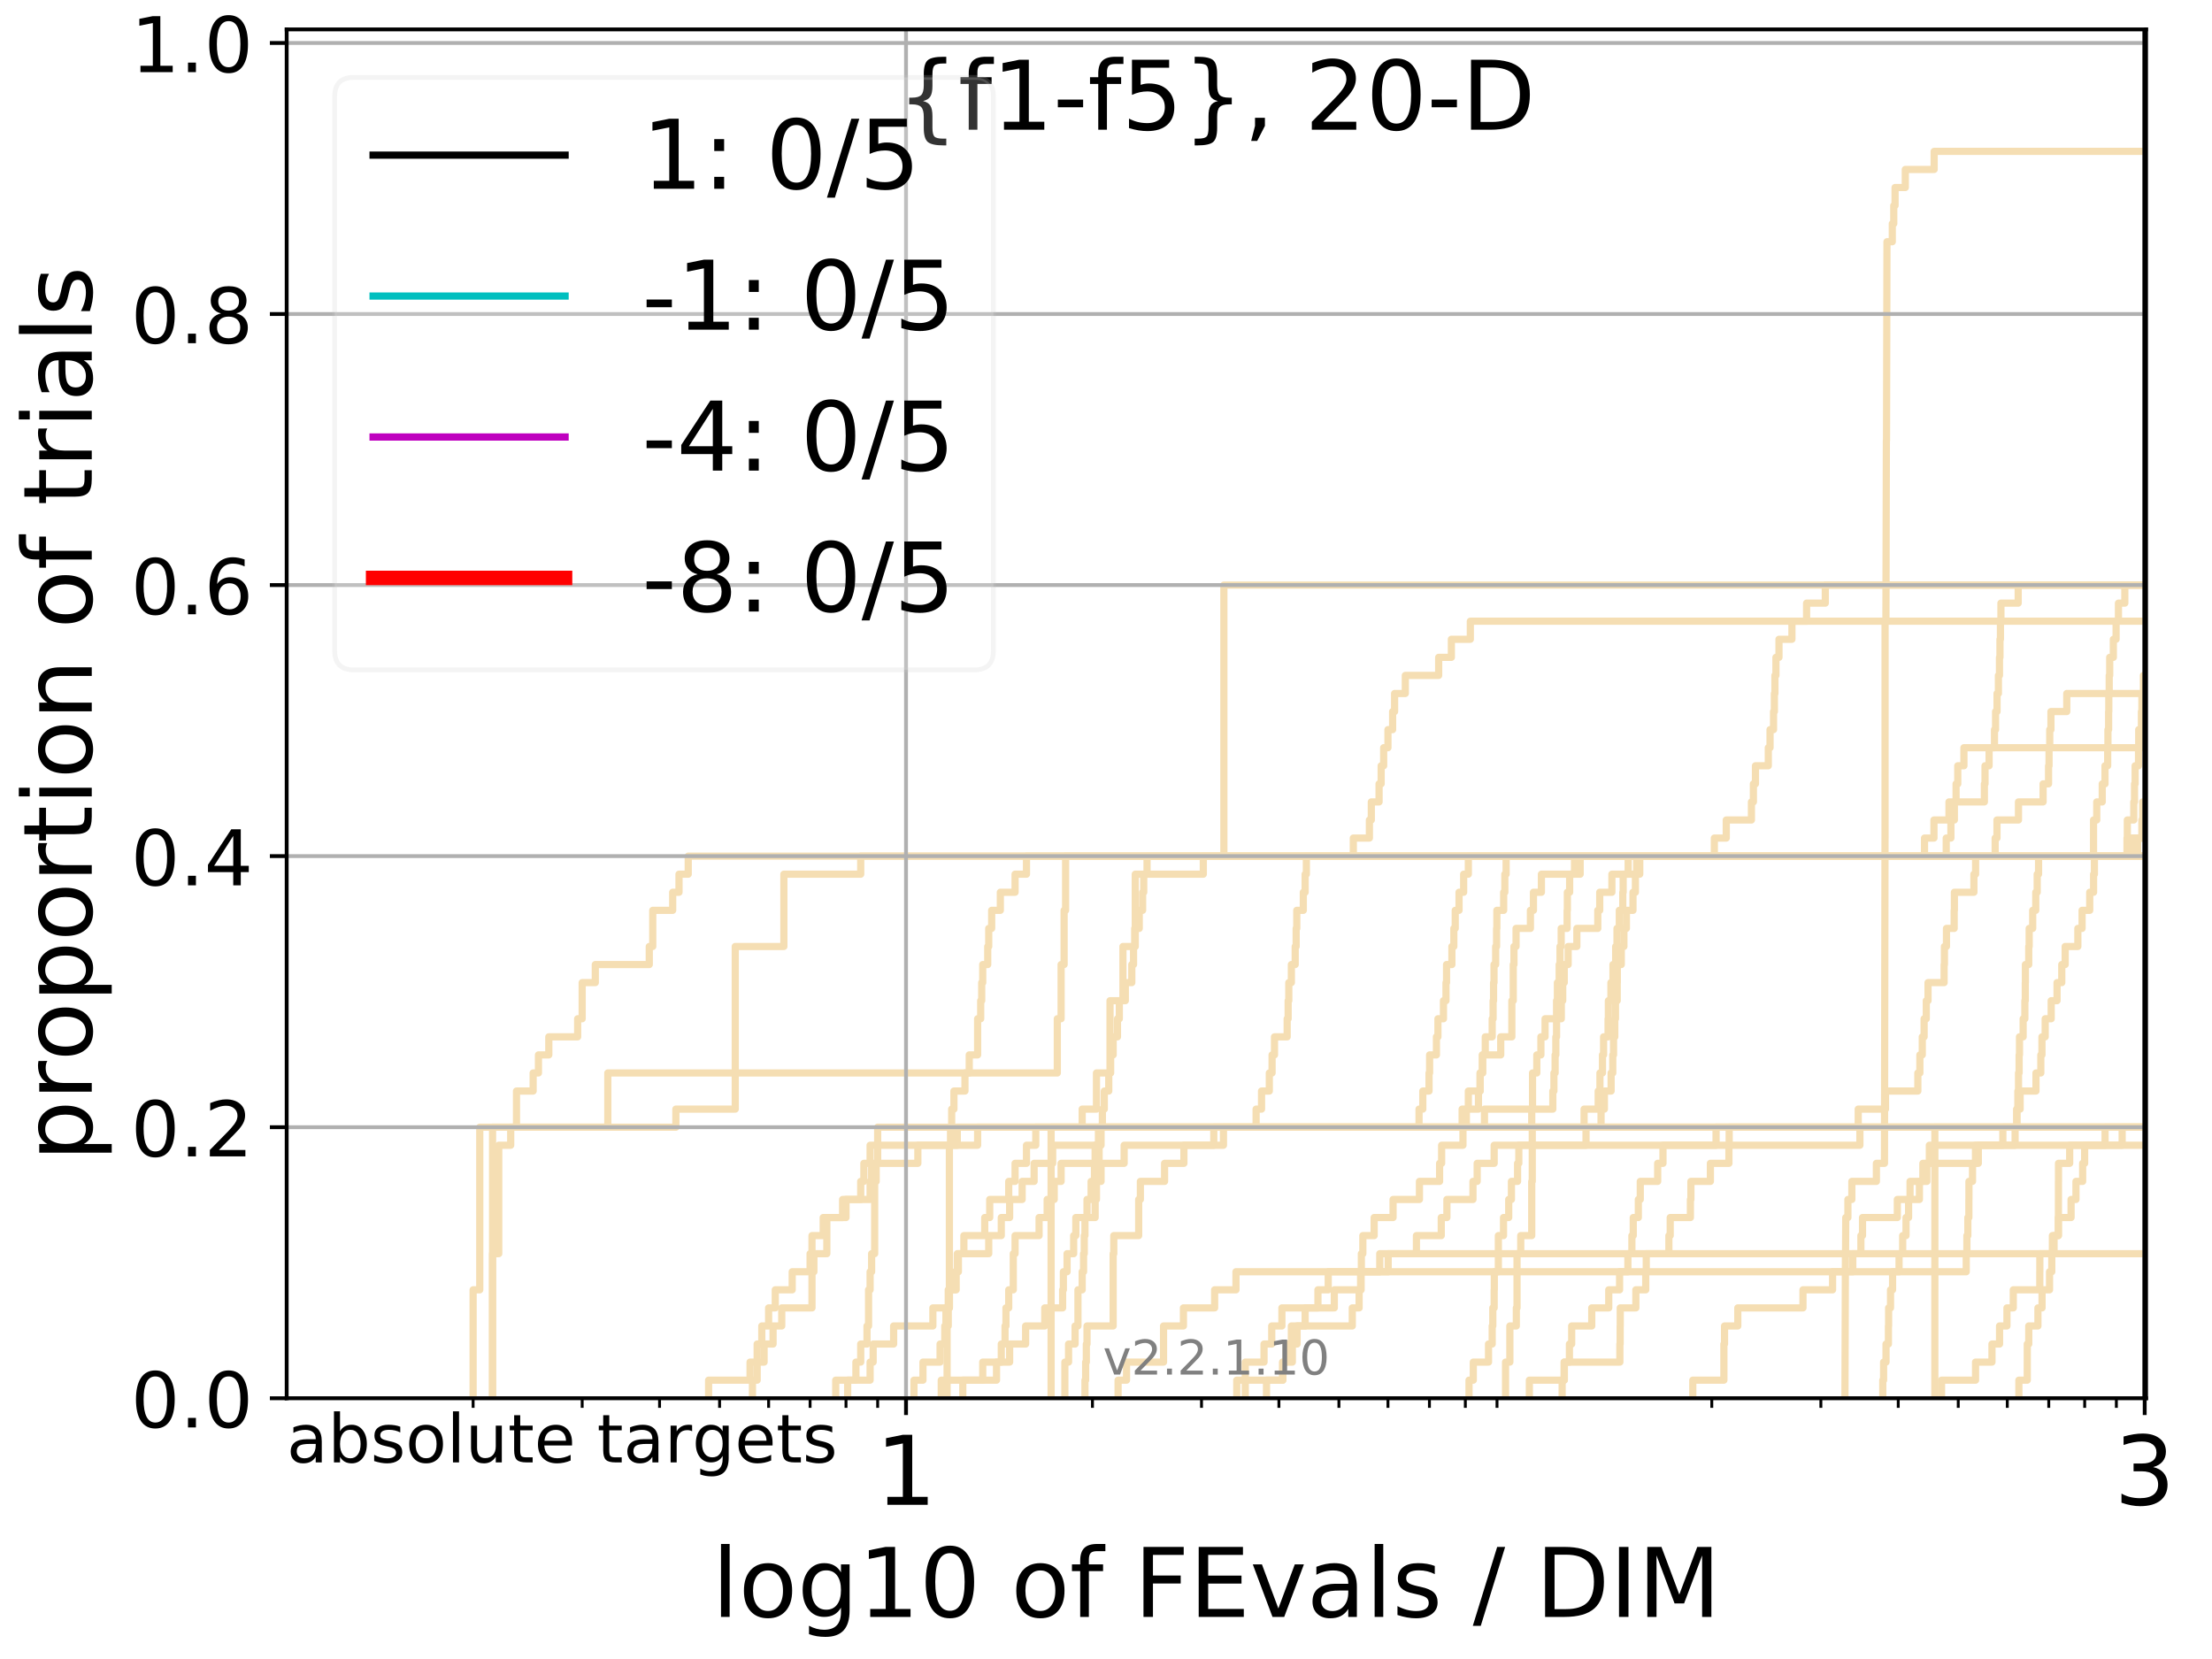 <?xml version="1.0" encoding="utf-8" standalone="no"?>
<!DOCTYPE svg PUBLIC "-//W3C//DTD SVG 1.1//EN"
  "http://www.w3.org/Graphics/SVG/1.1/DTD/svg11.dtd">
<!-- Created with matplotlib (http://matplotlib.org/) -->
<svg height="345.6pt" version="1.1" viewBox="0 0 460.8 345.6" width="460.8pt" xmlns="http://www.w3.org/2000/svg" xmlns:xlink="http://www.w3.org/1999/xlink">
 <defs>
  <style type="text/css">
*{stroke-linecap:butt;stroke-linejoin:round;}
  </style>
 </defs>
 <g id="figure_1">
  <g id="patch_1">
   <path d="M 0 345.6 
L 460.8 345.6 
L 460.8 0 
L 0 0 
z
" style="fill:#ffffff;"/>
  </g>
  <g id="axes_1">
   <g id="patch_2">
    <path d="M 59.72 291.28 
L 447.06 291.28 
L 447.06 6.125 
L 59.72 6.125 
z
" style="fill:#ffffff;"/>
   </g>
   <g id="line2d_1">
    <path clip-path="url(#p5dbafa77c7)" d="M 218.965 291.28 
L 218.965 287.516 
L 218.965 287.516 
L 218.965 283.751 
L 218.965 283.751 
L 218.965 279.987 
L 218.965 279.987 
L 218.965 276.222 
L 218.965 276.222 
L 218.965 272.458 
L 218.965 272.458 
L 218.965 268.693 
L 218.965 268.693 
L 218.965 264.929 
L 218.965 264.929 
L 218.965 261.165 
L 218.965 261.165 
L 218.965 257.4 
L 218.965 257.4 
L 218.965 253.636 
L 218.965 253.636 
L 218.965 249.871 
L 218.965 249.871 
L 218.965 246.107 
L 218.965 246.107 
L 218.965 242.343 
L 218.965 242.343 
L 218.965 238.578 
L 218.965 238.578 
L 218.965 234.814 
L 225.437 234.814 
L 225.437 231.049 
L 228.413 231.049 
L 228.413 227.285 
L 228.413 227.285 
L 228.413 223.52 
L 231.239 223.52 
L 231.239 219.756 
L 231.239 219.756 
L 231.239 215.992 
L 231.239 215.992 
L 231.239 212.227 
L 231.239 212.227 
L 231.239 208.463 
L 233.929 208.463 
L 233.929 204.698 
L 233.929 204.698 
L 233.929 200.934 
L 233.929 200.934 
L 233.929 197.17 
L 236.496 197.17 
L 236.496 193.405 
L 236.496 193.405 
L 236.496 189.641 
L 236.496 189.641 
L 236.496 185.876 
L 236.496 185.876 
L 236.496 182.112 
L 238.95 182.112 
L 238.95 178.347 
L 405.432 178.347 
L 405.432 174.583 
L 406.408 174.583 
L 406.408 170.819 
L 407.129 170.819 
L 407.129 167.054 
L 407.486 167.054 
L 407.486 163.29 
L 407.84 163.29 
L 407.84 159.525 
L 409.122 159.525 
L 409.122 155.761 
L 446.245 155.761 
L 446.245 151.996 
L 446.719 151.996 
L 446.719 148.232 
L 447.188 148.232 
L 447.188 144.468 
L 461.8 144.468 
" style="fill:none;stroke:#f5deb3;stroke-linecap:square;stroke-width:1.5;"/>
   </g>
   <g id="line2d_2">
    <path clip-path="url(#p5dbafa77c7)" d="M 403.062 291.28 
L 403.062 279.987 
L 403.062 279.987 
L 403.062 268.693 
L 403.068 268.693 
L 403.068 257.4 
L 403.068 257.4 
L 403.068 246.107 
L 403.068 246.107 
L 403.068 234.814 
L 461.8 234.814 
" style="fill:none;stroke:#f5deb3;stroke-linecap:square;stroke-width:1.5;"/>
   </g>
   <g id="line2d_3">
    <path clip-path="url(#p5dbafa77c7)" d="M 197.297 291.28 
L 197.297 287.516 
L 197.297 287.516 
L 197.297 283.751 
L 197.297 283.751 
L 197.297 279.987 
L 197.297 279.987 
L 197.297 276.222 
L 197.537 276.222 
L 197.537 272.458 
L 197.776 272.458 
L 197.776 268.693 
L 197.776 268.693 
L 197.776 264.929 
L 197.776 264.929 
L 197.776 261.165 
L 197.776 261.165 
L 197.776 257.4 
L 197.776 257.4 
L 197.776 253.636 
L 197.776 253.636 
L 197.776 249.871 
L 197.776 249.871 
L 197.776 246.107 
L 197.776 246.107 
L 197.776 242.343 
L 197.776 242.343 
L 197.776 238.578 
L 198.014 238.578 
L 198.014 234.814 
L 198.251 234.814 
L 198.251 231.049 
L 198.722 231.049 
L 198.722 227.285 
L 201.019 227.285 
L 201.019 223.52 
L 201.912 223.52 
L 201.912 219.756 
L 203.656 219.756 
L 203.656 215.992 
L 203.656 215.992 
L 203.656 212.227 
L 204.297 212.227 
L 204.297 208.463 
L 204.508 208.463 
L 204.508 204.698 
L 204.719 204.698 
L 204.719 200.934 
L 205.763 200.934 
L 205.763 197.17 
L 205.969 197.17 
L 205.969 193.405 
L 206.584 193.405 
L 206.584 189.641 
L 208.388 189.641 
L 208.388 185.876 
L 211.459 185.876 
L 211.459 182.112 
L 213.836 182.112 
L 213.836 178.347 
L 213.836 178.347 
L 213.836 178.347 
L 447.06 178.347 
" style="fill:none;stroke:#f5deb3;stroke-linecap:square;stroke-width:1.5;"/>
   </g>
   <g id="line2d_4">
    <path clip-path="url(#p5dbafa77c7)" d="M 156.749 291.28 
L 156.749 287.516 
L 157.732 287.516 
L 157.732 283.751 
L 159.175 283.751 
L 159.175 279.987 
L 161.043 279.987 
L 161.043 276.222 
L 162.851 276.222 
L 162.851 272.458 
L 169.153 272.458 
L 169.153 268.693 
L 169.153 268.693 
L 169.153 264.929 
L 169.549 264.929 
L 169.549 261.165 
L 172.246 261.165 
L 172.246 257.4 
L 172.246 257.4 
L 172.246 253.636 
L 175.532 253.636 
L 175.532 249.871 
L 179.303 249.871 
L 179.303 246.107 
L 179.962 246.107 
L 179.962 242.343 
L 181.258 242.343 
L 181.258 238.578 
L 203.656 238.578 
L 203.656 234.814 
L 305.467 234.814 
L 305.467 231.049 
L 307.991 231.049 
L 307.991 227.285 
L 308.356 227.285 
L 308.356 223.52 
L 308.785 223.52 
L 308.785 219.756 
L 309.407 219.756 
L 309.407 215.992 
L 310.851 215.992 
L 310.851 212.227 
L 311.041 212.227 
L 311.041 208.463 
L 311.136 208.463 
L 311.136 204.698 
L 311.23 204.698 
L 311.23 200.934 
L 311.576 200.934 
L 311.576 197.17 
L 311.763 197.17 
L 311.763 193.405 
L 311.825 193.405 
L 311.825 189.641 
L 313.24 189.641 
L 313.24 185.876 
L 313.483 185.876 
L 313.483 182.112 
L 313.754 182.112 
L 313.754 178.347 
L 436.12 178.347 
L 436.12 174.583 
L 436.123 174.583 
L 436.123 170.819 
L 436.79 170.819 
L 436.79 167.054 
L 437.934 167.054 
L 437.934 163.29 
L 438.511 163.29 
L 438.511 159.525 
L 439.07 159.525 
L 439.07 155.761 
L 439.122 155.761 
L 439.122 151.996 
L 439.266 151.996 
L 439.266 148.232 
L 439.304 148.232 
L 439.304 144.468 
L 439.388 144.468 
L 439.388 140.703 
L 439.49 140.703 
L 439.49 136.939 
L 440.25 136.939 
L 440.25 133.174 
L 440.821 133.174 
L 440.821 129.41 
L 441.311 129.41 
L 441.311 125.646 
L 442.642 125.646 
L 442.642 121.881 
L 442.642 121.881 
L 442.642 121.881 
L 447.06 121.881 
" style="fill:none;stroke:#f5deb3;stroke-linecap:square;stroke-width:1.5;"/>
   </g>
   <g id="line2d_5">
    <path clip-path="url(#p5dbafa77c7)" d="M 259.414 291.28 
L 259.414 287.516 
L 259.414 287.516 
L 259.414 283.751 
L 263.322 283.751 
L 263.322 279.987 
L 264.927 279.987 
L 264.927 276.222 
L 267.045 276.222 
L 267.045 272.458 
L 277.96 272.458 
L 277.96 268.693 
L 283.544 268.693 
L 283.544 264.929 
L 283.596 264.929 
L 283.596 261.165 
L 283.904 261.165 
L 283.904 257.4 
L 286.263 257.4 
L 286.263 253.636 
L 290.201 253.636 
L 290.201 249.871 
L 295.695 249.871 
L 295.695 246.107 
L 299.895 246.107 
L 299.895 242.343 
L 300.318 242.343 
L 300.318 238.578 
L 304.764 238.578 
L 304.764 234.814 
L 319.089 234.814 
L 319.089 231.049 
L 323.481 231.049 
L 323.481 227.285 
L 323.709 227.285 
L 323.709 223.52 
L 323.96 223.52 
L 323.96 219.756 
L 324.11 219.756 
L 324.11 215.992 
L 324.26 215.992 
L 324.26 212.227 
L 324.26 212.227 
L 324.26 208.463 
L 324.434 208.463 
L 324.434 204.698 
L 324.806 204.698 
L 324.806 200.934 
L 324.979 200.934 
L 324.979 197.17 
L 325.225 197.17 
L 325.225 193.405 
L 326.462 193.405 
L 326.462 189.641 
L 326.51 189.641 
L 326.51 185.876 
L 326.987 185.876 
L 326.987 182.112 
L 327.999 182.112 
L 327.999 178.347 
L 461.8 178.347 
" style="fill:none;stroke:#f5deb3;stroke-linecap:square;stroke-width:1.5;"/>
   </g>
   <g id="line2d_6"/>
   <g id="line2d_7">
    <path clip-path="url(#p5dbafa77c7)" d="M 196.082 291.28 
L 196.082 287.516 
L 207.594 287.516 
L 207.594 283.751 
L 208.585 283.751 
L 208.585 279.987 
L 209.366 279.987 
L 209.366 276.222 
L 209.56 276.222 
L 209.56 272.458 
L 210.136 272.458 
L 210.136 268.693 
L 211.085 268.693 
L 211.085 264.929 
L 211.085 264.929 
L 211.085 261.165 
L 211.459 261.165 
L 211.459 257.4 
L 216.459 257.4 
L 216.459 253.636 
L 218.142 253.636 
L 218.142 249.871 
L 219.614 249.871 
L 219.614 246.107 
L 221.049 246.107 
L 221.049 242.343 
L 228.963 242.343 
L 228.963 238.578 
L 228.963 238.578 
L 228.963 234.814 
L 333.528 234.814 
L 333.528 231.049 
L 334.222 231.049 
L 334.222 227.285 
L 335.624 227.285 
L 335.624 223.52 
L 335.97 223.52 
L 335.97 219.756 
L 336.131 219.756 
L 336.131 215.992 
L 336.393 215.992 
L 336.393 212.227 
L 336.533 212.227 
L 336.533 208.463 
L 336.893 208.463 
L 336.893 204.698 
L 336.913 204.698 
L 336.913 200.934 
L 337.743 200.934 
L 337.743 197.17 
L 338.289 197.17 
L 338.289 193.405 
L 338.811 193.405 
L 338.811 189.641 
L 340.18 189.641 
L 340.18 185.876 
L 340.685 185.876 
L 340.685 182.112 
L 340.944 182.112 
L 340.944 178.347 
L 448.762 178.347 
L 448.762 174.583 
L 449.265 174.583 
L 449.265 170.819 
L 451.173 170.819 
L 451.173 167.054 
L 451.552 167.054 
L 451.552 163.29 
L 452.121 163.29 
L 452.121 159.525 
L 452.431 159.525 
L 452.431 155.761 
L 452.62 155.761 
L 452.62 151.996 
L 453.205 151.996 
L 453.205 148.232 
L 454.607 148.232 
L 454.607 144.468 
L 455.092 144.468 
L 455.092 140.703 
L 457.731 140.703 
L 457.731 136.939 
L 461.8 136.939 
" style="fill:none;stroke:#f5deb3;stroke-linecap:square;stroke-width:1.5;"/>
   </g>
   <g id="line2d_8">
    <path clip-path="url(#p5dbafa77c7)" d="M 420.57 291.28 
L 420.57 287.516 
L 422.314 287.516 
L 422.318 279.987 
L 422.625 279.987 
L 422.625 276.222 
L 424.537 276.222 
L 424.537 272.458 
L 425.397 272.458 
L 425.397 268.693 
L 426.955 268.693 
L 426.955 264.929 
L 427.424 264.929 
L 427.424 261.165 
L 427.896 261.165 
L 427.896 257.4 
L 428.803 257.4 
L 428.803 253.636 
L 431.443 253.636 
L 431.443 249.871 
L 432.462 249.871 
L 432.462 246.107 
L 433.852 246.107 
L 433.852 242.343 
L 434.27 242.343 
L 434.27 238.578 
L 438.524 238.578 
L 438.524 234.814 
L 461.8 234.814 
L 461.8 234.814 
" style="fill:none;stroke:#f5deb3;stroke-linecap:square;stroke-width:1.5;"/>
   </g>
   <g id="line2d_9">
    <path clip-path="url(#p5dbafa77c7)" d="M 190.396 291.28 
L 190.396 287.516 
L 192.269 287.516 
L 192.269 283.751 
L 195.836 283.751 
L 195.836 279.987 
L 196.814 279.987 
L 196.814 276.222 
L 197.056 276.222 
L 197.056 272.458 
L 197.776 272.458 
L 197.776 268.693 
L 199.189 268.693 
L 199.189 264.929 
L 199.421 264.929 
L 199.421 261.165 
L 200.793 261.165 
L 200.793 257.4 
L 205.139 257.4 
L 205.139 253.636 
L 206.175 253.636 
L 206.175 249.871 
L 210.136 249.871 
L 210.136 246.107 
L 211.459 246.107 
L 211.459 242.343 
L 213.836 242.343 
L 213.836 238.578 
L 215.772 238.578 
L 215.772 234.814 
L 329.994 234.814 
L 329.994 231.049 
L 332.933 231.049 
L 332.933 227.285 
L 333.295 227.285 
L 333.295 223.52 
L 333.824 223.52 
L 333.824 219.756 
L 334.055 219.756 
L 334.055 215.992 
L 334.989 215.992 
L 334.989 212.227 
L 335.051 212.227 
L 335.051 208.463 
L 335.584 208.463 
L 335.584 204.698 
L 336.01 204.698 
L 336.01 200.934 
L 336.574 200.934 
L 336.574 197.17 
L 336.853 197.17 
L 336.853 193.405 
L 337.329 193.405 
L 337.329 189.641 
L 338.056 189.641 
L 338.056 185.876 
L 338.134 185.876 
L 338.134 182.112 
L 341.589 182.112 
L 341.589 178.347 
L 443.092 178.347 
L 443.092 174.583 
L 443.161 174.583 
L 443.161 170.819 
L 444.505 170.819 
L 444.505 167.054 
L 444.659 167.054 
L 444.659 163.29 
L 444.79 163.29 
L 444.79 159.525 
L 445.491 159.525 
L 445.491 155.761 
L 445.534 155.761 
L 445.534 151.996 
L 446.095 151.996 
L 446.095 148.232 
L 446.197 148.232 
L 446.197 144.468 
L 446.508 144.468 
L 446.508 140.703 
L 447.846 140.703 
L 447.846 136.939 
L 447.895 136.939 
L 447.895 133.174 
L 448.084 133.174 
L 448.084 129.41 
L 448.434 129.41 
L 448.434 125.646 
L 448.648 125.646 
L 448.648 121.881 
L 448.648 121.881 
" style="fill:none;stroke:#f5deb3;stroke-linecap:square;stroke-width:1.5;"/>
   </g>
   <g id="line2d_10">
    <path clip-path="url(#p5dbafa77c7)" d="M 232.919 291.28 
L 232.919 287.516 
L 234.675 287.516 
L 234.675 283.751 
L 242.388 283.751 
L 242.388 279.987 
L 242.388 279.987 
L 242.388 276.222 
L 246.532 276.222 
L 246.532 272.458 
L 253.032 272.458 
L 253.032 268.693 
L 257.476 268.693 
L 257.476 264.929 
L 409.603 264.929 
L 409.603 261.165 
L 409.739 261.165 
L 409.739 257.4 
L 409.939 257.4 
L 409.939 253.636 
L 410.15 253.636 
L 410.15 249.871 
L 410.166 249.871 
L 410.166 246.107 
L 410.909 246.107 
L 410.909 242.343 
L 411.533 242.343 
L 411.533 238.578 
L 448.344 238.578 
L 448.344 234.814 
L 461.8 234.814 
" style="fill:none;stroke:#f5deb3;stroke-linecap:square;stroke-width:1.5;"/>
   </g>
   <g id="line2d_11">
    <path clip-path="url(#p5dbafa77c7)" d="M 147.614 291.28 
L 147.614 287.516 
L 156.251 287.516 
L 156.251 283.751 
L 157.732 283.751 
L 157.732 279.987 
L 158.698 279.987 
L 158.698 276.222 
L 160.117 276.222 
L 160.117 272.458 
L 161.501 272.458 
L 161.501 268.693 
L 165.032 268.693 
L 165.032 264.929 
L 168.755 264.929 
L 168.755 261.165 
L 169.153 261.165 
L 169.153 257.4 
L 171.488 257.4 
L 171.488 253.636 
L 176.237 253.636 
L 176.237 249.871 
L 181.258 249.871 
L 181.258 246.107 
L 181.577 246.107 
L 181.577 242.343 
L 191.206 242.343 
L 191.206 238.578 
L 199.421 238.578 
L 199.421 234.814 
L 295.612 234.814 
L 295.612 231.049 
L 296.397 231.049 
L 296.397 227.285 
L 297.695 227.285 
L 297.695 223.52 
L 297.815 223.52 
L 297.815 219.756 
L 299.236 219.756 
L 299.236 215.992 
L 299.547 215.992 
L 299.547 212.227 
L 300.699 212.227 
L 300.699 208.463 
L 301.228 208.463 
L 301.228 204.698 
L 301.341 204.698 
L 301.341 200.934 
L 302.456 200.934 
L 302.456 197.17 
L 302.86 197.17 
L 302.86 193.405 
L 303.152 193.405 
L 303.152 189.641 
L 303.946 189.641 
L 303.946 185.876 
L 304.905 185.876 
L 304.905 182.112 
L 305.884 182.112 
L 305.884 178.347 
L 305.884 178.347 
L 305.884 178.347 
L 447.06 178.347 
" style="fill:none;stroke:#f5deb3;stroke-linecap:square;stroke-width:1.5;"/>
   </g>
   <g id="line2d_12">
    <path clip-path="url(#p5dbafa77c7)" d="M 102.611 291.28 
L 102.611 287.516 
L 102.611 287.516 
L 102.611 283.751 
L 102.611 283.751 
L 102.611 279.987 
L 102.611 279.987 
L 102.611 276.222 
L 102.611 276.222 
L 102.611 272.458 
L 102.611 272.458 
L 102.611 268.693 
L 102.611 268.693 
L 102.611 264.929 
L 102.611 264.929 
L 102.611 261.165 
L 102.611 261.165 
L 102.611 257.4 
L 102.611 257.4 
L 102.611 253.636 
L 102.611 253.636 
L 102.611 249.871 
L 102.611 249.871 
L 102.611 246.107 
L 102.611 246.107 
L 102.611 242.343 
L 102.611 242.343 
L 102.611 238.578 
L 102.611 238.578 
L 102.611 234.814 
L 140.795 234.814 
L 140.795 231.049 
L 153.166 231.049 
L 153.166 227.285 
L 153.166 227.285 
L 153.166 223.52 
L 153.166 223.52 
L 153.166 219.756 
L 153.166 219.756 
L 153.166 215.992 
L 153.166 215.992 
L 153.166 212.227 
L 153.166 212.227 
L 153.166 208.463 
L 153.166 208.463 
L 153.166 204.698 
L 153.166 204.698 
L 153.166 200.934 
L 153.166 200.934 
L 153.166 197.17 
L 163.294 197.17 
L 163.294 193.405 
L 163.294 193.405 
L 163.294 189.641 
L 163.294 189.641 
L 163.294 185.876 
L 163.294 185.876 
L 163.294 182.112 
L 179.303 182.112 
L 179.303 178.347 
L 400.912 178.347 
L 400.912 174.583 
L 402.878 174.583 
L 402.878 170.819 
L 406.009 170.819 
L 406.009 167.054 
L 413.384 167.054 
L 413.384 163.29 
L 413.516 163.29 
L 413.516 159.525 
L 414.366 159.525 
L 414.366 155.761 
L 415.489 155.761 
L 415.489 151.996 
L 415.714 151.996 
L 415.714 148.232 
L 416.02 148.232 
L 416.02 144.468 
L 416.306 144.468 
L 416.306 140.703 
L 416.528 140.703 
L 416.528 136.939 
L 416.628 136.939 
L 416.628 133.174 
L 416.729 133.174 
L 416.729 129.41 
L 416.83 129.41 
L 416.83 125.646 
L 420.427 125.646 
L 420.427 121.881 
L 420.427 121.881 
L 420.427 121.881 
L 447.06 121.881 
" style="fill:none;stroke:#f5deb3;stroke-linecap:square;stroke-width:1.5;"/>
   </g>
   <g id="line2d_13">
    <path clip-path="url(#p5dbafa77c7)" d="M 313.634 291.28 
L 313.634 287.516 
L 313.634 287.516 
L 313.634 283.751 
L 314.531 283.751 
L 314.531 279.987 
L 314.531 279.987 
L 314.531 276.222 
L 315.88 276.222 
L 315.88 272.458 
L 316.025 272.458 
L 316.025 268.693 
L 316.025 268.693 
L 316.025 264.929 
L 316.025 264.929 
L 316.025 261.165 
L 316.799 261.165 
L 316.799 257.4 
L 319.089 257.4 
L 319.089 253.636 
L 319.089 253.636 
L 319.089 249.871 
L 319.089 249.871 
L 319.089 246.107 
L 319.198 246.107 
L 319.198 242.343 
L 319.198 242.343 
L 319.198 238.578 
L 319.198 238.578 
L 319.198 234.814 
L 319.198 234.814 
L 319.198 234.814 
L 447.06 234.814 
" style="fill:none;stroke:#f5deb3;stroke-linecap:square;stroke-width:1.5;"/>
   </g>
   <g id="line2d_14">
    <path clip-path="url(#p5dbafa77c7)" d="M 176.586 291.28 
L 176.586 287.516 
L 178.3 287.516 
L 178.3 283.751 
L 179.303 283.751 
L 179.303 279.987 
L 180.614 279.987 
L 180.614 276.222 
L 180.937 276.222 
L 180.937 272.458 
L 180.937 272.458 
L 180.937 268.693 
L 181.258 268.693 
L 181.258 264.929 
L 181.577 264.929 
L 181.577 261.165 
L 182.21 261.165 
L 182.21 257.4 
L 182.21 257.4 
L 182.21 253.636 
L 182.21 253.636 
L 182.21 249.871 
L 182.21 249.871 
L 182.21 246.107 
L 182.524 246.107 
L 182.524 242.343 
L 182.836 242.343 
L 182.836 238.578 
L 182.836 238.578 
L 182.836 234.814 
L 261.67 234.814 
L 261.67 231.049 
L 262.802 231.049 
L 262.802 227.285 
L 264.422 227.285 
L 264.422 223.52 
L 264.999 223.52 
L 264.999 219.756 
L 265.5 219.756 
L 265.5 215.992 
L 268.142 215.992 
L 268.142 212.227 
L 268.345 212.227 
L 268.345 208.463 
L 268.481 208.463 
L 268.481 204.698 
L 269.018 204.698 
L 269.018 200.934 
L 269.815 200.934 
L 269.815 197.17 
L 270.012 197.17 
L 270.012 193.405 
L 270.143 193.405 
L 270.143 189.641 
L 271.503 189.641 
L 271.503 185.876 
L 271.886 185.876 
L 271.886 182.112 
L 272.139 182.112 
L 272.139 178.347 
L 281.921 178.347 
L 281.921 174.583 
L 285.271 174.583 
L 285.271 170.819 
L 285.67 170.819 
L 285.67 167.054 
L 287.286 167.054 
L 287.286 163.29 
L 287.719 163.29 
L 287.719 159.525 
L 288.243 159.525 
L 288.243 155.761 
L 289.137 155.761 
L 289.137 151.996 
L 290.109 151.996 
L 290.109 148.232 
L 290.521 148.232 
L 290.521 144.468 
L 292.753 144.468 
L 292.753 140.703 
L 299.702 140.703 
L 299.702 136.939 
L 302.346 136.939 
L 302.346 133.174 
L 306.298 133.174 
L 306.298 129.41 
L 461.8 129.41 
" style="fill:none;stroke:#f5deb3;stroke-linecap:square;stroke-width:1.5;"/>
   </g>
   <g id="line2d_15"/>
   <g id="line2d_16">
    <path clip-path="url(#p5dbafa77c7)" d="M 325.421 291.28 
L 325.421 287.516 
L 325.883 287.516 
L 325.883 283.751 
L 326.939 283.751 
L 326.939 279.987 
L 327.413 279.987 
L 327.413 276.222 
L 331.592 276.222 
L 331.592 272.458 
L 335.133 272.458 
L 335.133 268.693 
L 337.389 268.693 
L 337.389 264.929 
L 339.118 264.929 
L 339.118 261.165 
L 339.954 261.165 
L 339.954 257.4 
L 340.236 257.4 
L 340.236 253.636 
L 341.295 253.636 
L 341.295 249.871 
L 341.699 249.871 
L 341.699 246.107 
L 345.325 246.107 
L 345.325 242.343 
L 346.428 242.343 
L 346.428 238.578 
L 357.488 238.578 
L 357.488 234.814 
L 420.112 234.814 
L 420.112 231.049 
L 420.829 231.049 
L 420.829 227.285 
L 424.131 227.285 
L 424.131 223.52 
L 425.142 223.52 
L 425.142 219.756 
L 425.376 219.756 
L 425.376 215.992 
L 426.049 215.992 
L 426.049 212.227 
L 427.301 212.227 
L 427.301 208.463 
L 428.521 208.463 
L 428.521 204.698 
L 429.506 204.698 
L 429.506 200.934 
L 430.214 200.934 
L 430.214 197.17 
L 432.855 197.17 
L 432.855 193.405 
L 433.738 193.405 
L 433.738 189.641 
L 435.328 189.641 
L 435.328 185.876 
L 436.133 185.876 
L 436.133 182.112 
L 436.303 182.112 
L 436.303 178.347 
L 445.304 178.347 
L 445.304 174.583 
L 446.268 174.583 
L 446.268 170.819 
L 447.752 170.819 
L 447.752 167.054 
L 448.278 167.054 
L 448.278 163.29 
L 448.792 163.29 
L 448.792 159.525 
L 449.024 159.525 
L 449.024 155.761 
L 449.209 155.761 
L 449.316 148.232 
L 449.844 148.232 
L 449.844 144.468 
L 450.469 144.468 
L 450.469 140.703 
L 451.212 140.703 
L 451.212 136.939 
L 451.359 136.939 
L 451.359 133.174 
L 452.253 133.174 
L 452.253 129.41 
L 452.486 129.41 
L 452.486 125.646 
L 453.3 125.646 
L 453.3 121.881 
L 457.791 121.881 
L 457.791 118.117 
L 461.8 118.117 
L 461.8 118.117 
" style="fill:none;stroke:#f5deb3;stroke-linecap:square;stroke-width:1.5;"/>
   </g>
   <g id="line2d_17">
    <path clip-path="url(#p5dbafa77c7)" d="M 352.638 291.28 
L 352.638 287.516 
L 359.119 287.516 
L 359.119 283.751 
L 359.119 283.751 
L 359.119 279.987 
L 359.253 279.987 
L 359.253 276.222 
L 362.016 276.222 
L 362.016 272.458 
L 375.592 272.458 
L 375.592 268.693 
L 381.758 268.693 
L 381.758 264.929 
L 385.968 264.929 
L 385.968 261.165 
L 387.659 261.165 
L 387.659 257.4 
L 387.996 257.4 
L 387.996 253.636 
L 395.249 253.636 
L 395.249 249.871 
L 397.898 249.871 
L 397.898 246.107 
L 401.405 246.107 
L 401.405 242.343 
L 412.119 242.343 
L 412.119 238.578 
L 417.23 238.578 
L 417.23 234.814 
L 461.8 234.814 
" style="fill:none;stroke:#f5deb3;stroke-linecap:square;stroke-width:1.5;"/>
   </g>
   <g id="line2d_18">
    <path clip-path="url(#p5dbafa77c7)" d="M 102.611 291.28 
L 102.611 287.516 
L 102.611 287.516 
L 102.611 283.751 
L 102.611 283.751 
L 102.611 279.987 
L 102.611 279.987 
L 102.611 276.222 
L 102.611 276.222 
L 102.611 272.458 
L 102.611 272.458 
L 102.611 268.693 
L 102.611 268.693 
L 102.611 264.929 
L 102.611 264.929 
L 102.611 261.165 
L 103.899 261.165 
L 103.899 257.4 
L 103.899 257.4 
L 103.899 253.636 
L 103.899 253.636 
L 103.899 249.871 
L 103.899 249.871 
L 103.899 246.107 
L 103.899 246.107 
L 103.899 242.343 
L 103.899 242.343 
L 103.899 238.578 
L 106.39 238.578 
L 106.39 234.814 
L 107.595 234.814 
L 107.595 231.049 
L 107.595 231.049 
L 107.595 227.285 
L 111.062 227.285 
L 111.062 223.52 
L 112.172 223.52 
L 112.172 219.756 
L 114.327 219.756 
L 114.327 215.992 
L 120.336 215.992 
L 120.336 212.227 
L 121.278 212.227 
L 121.278 208.463 
L 121.278 208.463 
L 121.278 204.698 
L 124.012 204.698 
L 124.012 200.934 
L 135.256 200.934 
L 135.256 197.17 
L 135.979 197.17 
L 135.979 193.405 
L 135.979 193.405 
L 135.979 189.641 
L 140.132 189.641 
L 140.132 185.876 
L 141.45 185.876 
L 141.45 182.112 
L 143.371 182.112 
L 143.371 178.347 
L 461.8 178.347 
" style="fill:none;stroke:#f5deb3;stroke-linecap:square;stroke-width:1.5;"/>
   </g>
   <g id="line2d_19">
    <path clip-path="url(#p5dbafa77c7)" d="M 404.456 291.28 
L 404.456 287.516 
L 411.544 287.516 
L 411.544 283.751 
L 414.963 283.751 
L 414.963 279.987 
L 416.542 279.987 
L 416.542 276.222 
L 418.082 276.222 
L 418.082 272.458 
L 419.404 272.458 
L 419.404 268.693 
L 424.927 268.693 
L 424.927 264.929 
L 424.935 264.929 
L 424.935 261.165 
L 427.55 261.165 
L 427.55 257.4 
L 428.78 257.4 
L 428.78 253.636 
L 428.807 253.636 
L 428.807 249.871 
L 428.815 249.871 
L 428.815 246.107 
L 428.823 246.107 
L 428.823 242.343 
L 431.152 242.343 
L 431.152 238.578 
L 442.084 238.578 
L 442.084 234.814 
L 461.8 234.814 
" style="fill:none;stroke:#f5deb3;stroke-linecap:square;stroke-width:1.5;"/>
   </g>
   <g id="line2d_20">
    <path clip-path="url(#p5dbafa77c7)" d="M 174.095 291.28 
L 174.095 287.516 
L 181.258 287.516 
L 181.258 283.751 
L 181.895 283.751 
L 181.895 279.987 
L 186.16 279.987 
L 186.16 276.222 
L 194.335 276.222 
L 194.335 272.458 
L 197.537 272.458 
L 197.537 268.693 
L 198.956 268.693 
L 198.956 264.929 
L 199.652 264.929 
L 199.652 261.165 
L 205.969 261.165 
L 205.969 257.4 
L 208.585 257.4 
L 208.585 253.636 
L 210.327 253.636 
L 210.327 249.871 
L 212.934 249.871 
L 212.934 246.107 
L 215.425 246.107 
L 215.425 242.343 
L 219.291 242.343 
L 219.291 238.578 
L 228.826 238.578 
L 228.826 234.814 
L 304.587 234.814 
L 304.587 231.049 
L 305.884 231.049 
L 305.884 227.285 
L 308.323 227.285 
L 308.323 223.52 
L 308.884 223.52 
L 308.884 219.756 
L 312.629 219.756 
L 312.629 215.992 
L 314.945 215.992 
L 314.945 212.227 
L 314.945 212.227 
L 314.945 208.463 
L 315.239 208.463 
L 315.239 204.698 
L 315.239 204.698 
L 315.239 200.934 
L 315.385 200.934 
L 315.385 197.17 
L 315.822 197.17 
L 315.822 193.405 
L 318.815 193.405 
L 318.815 189.641 
L 319.444 189.641 
L 319.444 185.876 
L 321.104 185.876 
L 321.104 182.112 
L 329.177 182.112 
L 329.177 178.347 
L 415.626 178.347 
L 415.626 174.583 
L 416.006 174.583 
L 416.006 170.819 
L 420.485 170.819 
L 420.485 167.054 
L 425.614 167.054 
L 425.614 163.29 
L 426.751 163.29 
L 426.751 159.525 
L 426.855 159.525 
L 426.855 155.761 
L 426.998 155.761 
L 426.998 151.996 
L 427.249 151.996 
L 427.249 148.232 
L 430.548 148.232 
L 430.548 144.468 
L 461.8 144.468 
" style="fill:none;stroke:#f5deb3;stroke-linecap:square;stroke-width:1.5;"/>
   </g>
   <g id="line2d_21">
    <path clip-path="url(#p5dbafa77c7)" d="M 384.335 291.28 
L 384.438 261.165 
L 384.463 261.165 
L 384.506 253.636 
L 384.955 253.636 
L 384.955 249.871 
L 385.777 249.871 
L 385.777 246.107 
L 390.888 246.107 
L 390.888 242.343 
L 392.571 242.343 
L 392.682 174.583 
L 392.689 174.583 
L 392.696 129.41 
L 392.873 129.41 
L 392.968 91.766 
L 392.997 91.766 
L 393.092 50.357 
L 394.199 50.357 
L 394.199 46.593 
L 394.506 46.593 
L 394.506 42.828 
L 394.776 42.828 
L 394.776 39.064 
L 396.91 39.064 
L 396.91 35.299 
L 402.921 35.299 
L 402.921 31.535 
L 402.921 31.535 
L 447.06 31.535 
L 447.06 31.535 
" style="fill:none;stroke:#f5deb3;stroke-linecap:square;stroke-width:1.5;"/>
   </g>
   <g id="line2d_22">
    <path clip-path="url(#p5dbafa77c7)" d="M 200.567 291.28 
L 200.567 287.516 
L 204.719 287.516 
L 204.719 283.751 
L 210.327 283.751 
L 210.327 279.987 
L 213.657 279.987 
L 213.657 276.222 
L 217.642 276.222 
L 217.642 272.458 
L 221.363 272.458 
L 221.363 268.693 
L 221.519 268.693 
L 221.519 264.929 
L 222.294 264.929 
L 222.294 261.165 
L 223.663 261.165 
L 223.663 257.4 
L 224.112 257.4 
L 224.112 253.636 
L 228.137 253.636 
L 228.137 249.871 
L 228.413 249.871 
L 228.413 246.107 
L 229.371 246.107 
L 229.371 242.343 
L 234.179 242.343 
L 234.179 238.578 
L 252.854 238.578 
L 252.854 234.814 
L 309.244 234.814 
L 309.244 231.049 
L 319.253 231.049 
L 319.253 227.285 
L 319.253 227.285 
L 319.253 223.52 
L 320.146 223.52 
L 320.146 219.756 
L 320.999 219.756 
L 320.999 215.992 
L 321.865 215.992 
L 321.865 212.227 
L 325.249 212.227 
L 325.249 208.463 
L 325.543 208.463 
L 325.543 204.698 
L 325.859 204.698 
L 325.859 200.934 
L 326.677 200.934 
L 326.677 197.17 
L 328.487 197.17 
L 328.487 193.405 
L 332.848 193.405 
L 332.848 189.641 
L 333.253 189.641 
L 333.253 185.876 
L 335.787 185.876 
L 335.787 182.112 
L 339.176 182.112 
L 339.176 178.347 
L 357.129 178.347 
L 357.129 174.583 
L 359.612 174.583 
L 359.612 170.819 
L 364.855 170.819 
L 364.855 167.054 
L 365.265 167.054 
L 365.265 163.29 
L 365.695 163.29 
L 365.695 159.525 
L 368.369 159.525 
L 368.369 155.761 
L 368.731 155.761 
L 368.731 151.996 
L 369.46 151.996 
L 369.46 148.232 
L 369.638 148.232 
L 369.638 144.468 
L 369.749 144.468 
L 369.749 140.703 
L 369.959 140.703 
L 369.959 136.939 
L 370.595 136.939 
L 370.595 133.174 
L 373.29 133.174 
L 373.29 129.41 
L 376.346 129.41 
L 376.346 125.646 
L 380.245 125.646 
L 380.245 121.881 
L 380.245 121.881 
L 380.245 121.881 
L 447.06 121.881 
" style="fill:none;stroke:#f5deb3;stroke-linecap:square;stroke-width:1.5;"/>
   </g>
   <g id="line2d_23">
    <path clip-path="url(#p5dbafa77c7)" d="M 257.64 291.28 
L 257.64 287.516 
L 267.183 287.516 
L 267.183 283.751 
L 269.218 283.751 
L 269.218 279.987 
L 270.209 279.987 
L 270.209 276.222 
L 271.886 276.222 
L 271.886 272.458 
L 274.553 272.458 
L 274.553 268.693 
L 276.692 268.693 
L 276.692 264.929 
L 289.184 264.929 
L 289.184 261.165 
L 449.11 261.165 
L 449.11 257.4 
L 451.932 257.4 
L 451.932 253.636 
L 452.047 253.636 
L 452.047 249.871 
L 452.887 249.871 
L 452.887 246.107 
L 454.316 246.107 
L 454.316 242.343 
L 454.519 242.343 
L 454.519 238.578 
L 456.028 238.578 
L 456.028 234.814 
L 456.073 234.814 
L 456.073 231.049 
L 456.44 231.049 
L 456.44 227.285 
L 456.635 227.285 
L 456.635 223.52 
L 457.269 223.52 
L 457.269 219.756 
L 457.699 219.756 
L 457.699 215.992 
L 460.663 215.992 
L 460.663 212.227 
L 461.8 212.227 
" style="fill:none;stroke:#f5deb3;stroke-linecap:square;stroke-width:1.5;"/>
   </g>
   <g id="line2d_24">
    <path clip-path="url(#p5dbafa77c7)" d="M 318.594 291.28 
L 318.594 287.516 
L 325.834 287.516 
L 325.834 283.751 
L 337.448 283.751 
L 337.448 279.987 
L 337.507 279.987 
L 337.507 276.222 
L 337.527 276.222 
L 337.527 272.458 
L 340.777 272.458 
L 340.777 268.693 
L 342.838 268.693 
L 342.838 264.929 
L 342.946 264.929 
L 342.946 261.165 
L 347.657 261.165 
L 347.657 257.4 
L 347.936 257.4 
L 347.936 253.636 
L 352.14 253.636 
L 352.14 249.871 
L 352.246 249.871 
L 352.246 246.107 
L 356.304 246.107 
L 356.304 242.343 
L 360.167 242.343 
L 360.167 238.578 
L 360.22 238.578 
L 360.22 234.814 
L 449.343 234.814 
L 449.343 231.049 
L 451.86 231.049 
L 451.86 227.285 
L 453.188 227.285 
L 453.188 223.52 
L 456.607 223.52 
L 456.607 219.756 
L 457.987 219.756 
L 457.987 215.992 
L 458.786 215.992 
L 458.786 212.227 
L 460.12 212.227 
L 460.12 208.463 
L 460.63 208.463 
L 460.63 204.698 
L 461.767 204.698 
L 461.767 200.934 
L 461.8 200.934 
" style="fill:none;stroke:#f5deb3;stroke-linecap:square;stroke-width:1.5;"/>
   </g>
   <g id="line2d_25">
    <path clip-path="url(#p5dbafa77c7)" d="M 263.838 291.28 
L 263.838 287.516 
L 267.252 287.516 
L 267.252 283.751 
L 267.938 283.751 
L 267.938 279.987 
L 269.018 279.987 
L 269.018 276.222 
L 281.708 276.222 
L 281.708 272.458 
L 283.13 272.458 
L 283.13 268.693 
L 283.441 268.693 
L 283.441 264.929 
L 287.43 264.929 
L 287.43 261.165 
L 295.069 261.165 
L 295.069 257.4 
L 300.241 257.4 
L 300.241 253.636 
L 301.416 253.636 
L 301.416 249.871 
L 306.845 249.871 
L 306.845 246.107 
L 307.723 246.107 
L 307.723 242.343 
L 311.262 242.343 
L 311.262 238.578 
L 387.449 238.578 
L 387.449 234.814 
L 461.8 234.814 
" style="fill:none;stroke:#f5deb3;stroke-linecap:square;stroke-width:1.5;"/>
   </g>
   <g id="line2d_26">
    <path clip-path="url(#p5dbafa77c7)" d="M 306.022 291.28 
L 306.022 287.516 
L 306.913 287.516 
L 306.913 283.751 
L 310.086 283.751 
L 310.086 279.987 
L 310.851 279.987 
L 310.851 276.222 
L 310.978 276.222 
L 310.978 272.458 
L 311.262 272.458 
L 311.262 268.693 
L 311.293 268.693 
L 311.293 264.929 
L 312.136 264.929 
L 312.136 261.165 
L 312.136 261.165 
L 312.136 257.4 
L 313.21 257.4 
L 313.21 253.636 
L 314.293 253.636 
L 314.293 249.871 
L 314.857 249.871 
L 314.857 246.107 
L 316.14 246.107 
L 316.14 242.343 
L 316.399 242.343 
L 316.399 238.578 
L 330.398 238.578 
L 330.398 234.814 
L 387.101 234.814 
L 387.101 231.049 
L 392.785 231.049 
L 392.785 227.285 
L 399.523 227.285 
L 399.523 223.52 
L 399.945 223.52 
L 399.945 219.756 
L 400.446 219.756 
L 400.446 215.992 
L 400.829 215.992 
L 400.829 212.227 
L 401.279 212.227 
L 401.279 208.463 
L 401.644 208.463 
L 401.644 204.698 
L 404.996 204.698 
L 404.996 200.934 
L 405.061 200.934 
L 405.061 197.17 
L 405.484 197.17 
L 405.484 193.405 
L 407.089 193.405 
L 407.089 189.641 
L 407.134 189.641 
L 407.134 185.876 
L 411.201 185.876 
L 411.201 182.112 
L 411.554 182.112 
L 411.554 178.347 
L 444.215 178.347 
L 444.215 174.583 
L 446.979 174.583 
L 446.979 170.819 
L 447.104 170.819 
L 447.104 167.054 
L 447.534 167.054 
L 447.534 163.29 
L 447.584 163.29 
L 447.584 159.525 
L 449.364 159.525 
L 449.364 155.761 
L 449.987 155.761 
L 449.987 151.996 
L 450.19 151.996 
L 450.19 148.232 
L 450.209 148.232 
L 450.209 144.468 
L 450.335 144.468 
L 450.335 140.703 
L 452.945 140.703 
L 452.945 136.939 
L 454.825 136.939 
L 454.825 133.174 
L 455.376 133.174 
L 455.376 129.41 
L 461.8 129.41 
" style="fill:none;stroke:#f5deb3;stroke-linecap:square;stroke-width:1.5;"/>
   </g>
   <g id="line2d_27">
    <path clip-path="url(#p5dbafa77c7)" d="M 392.216 291.28 
L 392.216 287.516 
L 392.387 287.516 
L 392.387 283.751 
L 392.895 283.751 
L 392.895 279.987 
L 393.391 279.987 
L 393.391 276.222 
L 393.434 276.222 
L 393.434 272.458 
L 393.832 272.458 
L 393.832 268.693 
L 394.256 268.693 
L 394.256 264.929 
L 395.606 264.929 
L 395.606 261.165 
L 396.362 261.165 
L 396.362 257.4 
L 397.06 257.4 
L 397.06 253.636 
L 397.595 253.636 
L 397.595 249.871 
L 399.847 249.871 
L 399.847 246.107 
L 400.568 246.107 
L 400.568 242.343 
L 401.919 242.343 
L 401.919 238.578 
L 419.782 238.578 
L 419.782 234.814 
L 419.782 234.814 
L 419.782 234.814 
L 447.06 234.814 
" style="fill:none;stroke:#f5deb3;stroke-linecap:square;stroke-width:1.5;"/>
   </g>
   <g id="line2d_28">
    <path clip-path="url(#p5dbafa77c7)" d="M 226.016 291.28 
L 226.016 287.516 
L 226.16 287.516 
L 226.16 283.751 
L 226.304 283.751 
L 226.304 279.987 
L 226.447 279.987 
L 226.447 276.222 
L 231.891 276.222 
L 231.891 272.458 
L 231.891 272.458 
L 231.891 268.693 
L 231.891 268.693 
L 231.891 264.929 
L 231.891 264.929 
L 231.891 261.165 
L 232.021 261.165 
L 232.021 257.4 
L 237.208 257.4 
L 237.208 253.636 
L 237.208 253.636 
L 237.208 249.871 
L 237.561 249.871 
L 237.561 246.107 
L 242.602 246.107 
L 242.602 242.343 
L 246.632 242.343 
L 246.632 238.578 
L 254.869 238.578 
L 254.869 234.814 
L 420.18 234.814 
L 420.18 231.049 
L 420.359 231.049 
L 420.359 227.285 
L 420.494 227.285 
L 420.494 223.52 
L 420.619 223.52 
L 420.619 219.756 
L 420.695 219.756 
L 420.695 215.992 
L 421.457 215.992 
L 421.457 212.227 
L 421.817 212.227 
L 421.817 208.463 
L 421.905 208.463 
L 421.905 204.698 
L 421.927 204.698 
L 421.927 200.934 
L 422.621 200.934 
L 422.621 197.17 
L 422.715 197.17 
L 422.715 193.405 
L 423.447 193.405 
L 423.447 189.641 
L 424.085 189.641 
L 424.085 185.876 
L 424.386 185.876 
L 424.386 182.112 
L 424.67 182.112 
L 424.67 178.347 
L 443.9 178.347 
L 443.9 174.583 
L 446.192 174.583 
L 446.192 170.819 
L 446.356 170.819 
L 446.356 167.054 
L 447.238 167.054 
L 447.238 163.29 
L 447.288 163.29 
L 447.288 159.525 
L 447.969 159.525 
L 447.969 155.761 
L 448.382 155.761 
L 448.382 151.996 
L 448.483 151.996 
L 448.483 148.232 
L 448.534 148.232 
L 448.534 144.468 
L 448.897 144.468 
L 448.897 140.703 
L 448.91 140.703 
L 448.91 136.939 
L 449.265 136.939 
L 449.265 133.174 
L 449.517 133.174 
L 449.517 129.41 
L 450.34 129.41 
L 450.34 125.646 
L 454.014 125.646 
L 454.014 121.881 
L 454.014 121.881 
" style="fill:none;stroke:#f5deb3;stroke-linecap:square;stroke-width:1.5;"/>
   </g>
   <g id="line2d_29">
    <path clip-path="url(#p5dbafa77c7)" d="M 98.559 291.28 
L 98.559 287.516 
L 98.559 287.516 
L 98.559 283.751 
L 98.559 283.751 
L 98.559 279.987 
L 98.559 279.987 
L 98.559 276.222 
L 98.559 276.222 
L 98.559 272.458 
L 98.559 272.458 
L 98.559 268.693 
L 99.943 268.693 
L 99.943 264.929 
L 99.943 264.929 
L 99.943 261.165 
L 99.943 261.165 
L 99.943 257.4 
L 99.943 257.4 
L 99.943 253.636 
L 99.943 253.636 
L 99.943 249.871 
L 99.943 249.871 
L 99.943 246.107 
L 99.943 246.107 
L 99.943 242.343 
L 99.943 242.343 
L 99.943 238.578 
L 99.943 238.578 
L 99.943 234.814 
L 126.619 234.814 
L 126.619 231.049 
L 126.619 231.049 
L 126.619 227.285 
L 126.619 227.285 
L 126.619 223.52 
L 220.257 223.52 
L 220.257 219.756 
L 220.257 219.756 
L 220.257 215.992 
L 220.257 215.992 
L 220.257 212.227 
L 221.049 212.227 
L 221.049 208.463 
L 221.049 208.463 
L 221.049 204.698 
L 221.049 204.698 
L 221.049 200.934 
L 221.675 200.934 
L 221.675 197.17 
L 221.675 197.17 
L 221.675 193.405 
L 221.675 193.405 
L 221.675 189.641 
L 221.986 189.641 
L 221.986 185.876 
L 221.986 185.876 
L 221.986 182.112 
L 221.986 182.112 
L 221.986 178.347 
L 221.986 178.347 
L 221.986 178.347 
L 447.06 178.347 
" style="fill:none;stroke:#f5deb3;stroke-linecap:square;stroke-width:1.5;"/>
   </g>
   <g id="line2d_30">
    <path clip-path="url(#p5dbafa77c7)" d="M 221.831 291.28 
L 221.831 287.516 
L 221.831 287.516 
L 221.831 283.751 
L 222.602 283.751 
L 222.602 279.987 
L 223.963 279.987 
L 223.963 276.222 
L 224.557 276.222 
L 224.557 272.458 
L 224.557 272.458 
L 224.557 268.693 
L 225.437 268.693 
L 225.437 264.929 
L 225.728 264.929 
L 225.728 261.165 
L 225.872 261.165 
L 225.872 257.4 
L 226.016 257.4 
L 226.016 253.636 
L 226.447 253.636 
L 226.447 249.871 
L 227.298 249.871 
L 227.298 246.107 
L 227.998 246.107 
L 227.998 242.343 
L 228.137 242.343 
L 228.137 238.578 
L 229.371 238.578 
L 229.371 234.814 
L 229.642 234.814 
L 229.642 231.049 
L 230.045 231.049 
L 230.045 227.285 
L 230.976 227.285 
L 230.976 223.52 
L 231.37 223.52 
L 231.37 219.756 
L 231.891 219.756 
L 231.891 215.992 
L 232.792 215.992 
L 232.792 212.227 
L 233.174 212.227 
L 233.174 208.463 
L 234.427 208.463 
L 234.427 204.698 
L 235.774 204.698 
L 235.774 200.934 
L 236.136 200.934 
L 236.136 197.17 
L 236.376 197.17 
L 236.376 193.405 
L 237.326 193.405 
L 237.326 189.641 
L 238.028 189.641 
L 238.028 185.876 
L 238.26 185.876 
L 238.26 182.112 
L 250.671 182.112 
L 250.671 178.347 
L 254.955 178.347 
L 254.955 174.583 
L 254.955 174.583 
L 254.955 170.819 
L 254.955 170.819 
L 254.955 167.054 
L 254.955 167.054 
L 254.955 163.29 
L 254.955 163.29 
L 254.955 159.525 
L 254.955 159.525 
L 254.955 155.761 
L 254.955 155.761 
L 254.955 151.996 
L 254.955 151.996 
L 254.955 148.232 
L 254.955 148.232 
L 254.955 144.468 
L 254.955 144.468 
L 254.955 140.703 
L 254.955 140.703 
L 254.955 136.939 
L 254.955 136.939 
L 254.955 133.174 
L 254.955 133.174 
L 254.955 129.41 
L 254.955 129.41 
L 254.955 125.646 
L 254.955 125.646 
L 254.955 121.881 
L 254.955 121.881 
L 254.955 121.881 
L 447.06 121.881 
" style="fill:none;stroke:#f5deb3;stroke-linecap:square;stroke-width:1.5;"/>
   </g>
   <g id="matplotlib.axis_1">
    <g id="xtick_1">
     <g id="line2d_31">
      <path clip-path="url(#p5dbafa77c7)" d="M 188.74 291.28 
L 188.74 6.125 
" style="fill:none;stroke:#b0b0b0;stroke-linecap:square;stroke-width:0.8;"/>
     </g>
     <g id="line2d_32">
      <defs>
       <path d="M 0 0 
L 0 3.5 
" id="m7555e4f030" style="stroke:#000000;stroke-width:0.8;"/>
      </defs>
      <g>
       <use style="stroke:#000000;stroke-width:0.8;" x="188.74" xlink:href="#m7555e4f030" y="291.28"/>
      </g>
     </g>
     <g id="text_1">
      <!-- 1 -->
      <defs>
       <path d="M 12.406 8.297 
L 28.516 8.297 
L 28.516 63.922 
L 10.984 60.406 
L 10.984 69.391 
L 28.422 72.906 
L 38.281 72.906 
L 38.281 8.297 
L 54.391 8.297 
L 54.391 0 
L 12.406 0 
z
" id="DejaVuSans-31"/>
      </defs>
      <g transform="translate(182.378 313.477)scale(0.2 -0.2)">
       <use xlink:href="#DejaVuSans-31"/>
      </g>
     </g>
    </g>
    <g id="xtick_2">
     <g id="line2d_33">
      <path clip-path="url(#p5dbafa77c7)" d="M 446.78 291.28 
L 446.78 6.125 
" style="fill:none;stroke:#b0b0b0;stroke-linecap:square;stroke-width:0.8;"/>
     </g>
     <g id="line2d_34">
      <g>
       <use style="stroke:#000000;stroke-width:0.8;" x="446.78" xlink:href="#m7555e4f030" y="291.28"/>
      </g>
     </g>
     <g id="text_2">
      <!-- 3 -->
      <defs>
       <path d="M 40.578 39.312 
Q 47.656 37.797 51.625 33 
Q 55.609 28.219 55.609 21.188 
Q 55.609 10.406 48.188 4.484 
Q 40.766 -1.422 27.094 -1.422 
Q 22.516 -1.422 17.656 -0.516 
Q 12.797 0.391 7.625 2.203 
L 7.625 11.719 
Q 11.719 9.328 16.594 8.109 
Q 21.484 6.891 26.812 6.891 
Q 36.078 6.891 40.938 10.547 
Q 45.797 14.203 45.797 21.188 
Q 45.797 27.641 41.281 31.266 
Q 36.766 34.906 28.719 34.906 
L 20.219 34.906 
L 20.219 43.016 
L 29.109 43.016 
Q 36.375 43.016 40.234 45.922 
Q 44.094 48.828 44.094 54.297 
Q 44.094 59.906 40.109 62.906 
Q 36.141 65.922 28.719 65.922 
Q 24.656 65.922 20.016 65.031 
Q 15.375 64.156 9.812 62.312 
L 9.812 71.094 
Q 15.438 72.656 20.344 73.438 
Q 25.25 74.219 29.594 74.219 
Q 40.828 74.219 47.359 69.109 
Q 53.906 64.016 53.906 55.328 
Q 53.906 49.266 50.438 45.094 
Q 46.969 40.922 40.578 39.312 
z
" id="DejaVuSans-33"/>
      </defs>
      <g transform="translate(440.418 313.477)scale(0.2 -0.2)">
       <use xlink:href="#DejaVuSans-33"/>
      </g>
     </g>
    </g>
    <g id="xtick_3">
     <g id="line2d_35">
      <defs>
       <path d="M 0 0 
L 0 2 
" id="m610deb4e44" style="stroke:#000000;stroke-width:0.6;"/>
      </defs>
      <g>
       <use style="stroke:#000000;stroke-width:0.6;" x="98.559" xlink:href="#m610deb4e44" y="291.28"/>
      </g>
     </g>
    </g>
    <g id="xtick_4">
     <g id="line2d_36">
      <g>
       <use style="stroke:#000000;stroke-width:0.6;" x="121.278" xlink:href="#m610deb4e44" y="291.28"/>
      </g>
     </g>
    </g>
    <g id="xtick_5">
     <g id="line2d_37">
      <g>
       <use style="stroke:#000000;stroke-width:0.6;" x="137.398" xlink:href="#m610deb4e44" y="291.28"/>
      </g>
     </g>
    </g>
    <g id="xtick_6">
     <g id="line2d_38">
      <g>
       <use style="stroke:#000000;stroke-width:0.6;" x="149.901" xlink:href="#m610deb4e44" y="291.28"/>
      </g>
     </g>
    </g>
    <g id="xtick_7">
     <g id="line2d_39">
      <g>
       <use style="stroke:#000000;stroke-width:0.6;" x="160.117" xlink:href="#m610deb4e44" y="291.28"/>
      </g>
     </g>
    </g>
    <g id="xtick_8">
     <g id="line2d_40">
      <g>
       <use style="stroke:#000000;stroke-width:0.6;" x="168.755" xlink:href="#m610deb4e44" y="291.28"/>
      </g>
     </g>
    </g>
    <g id="xtick_9">
     <g id="line2d_41">
      <g>
       <use style="stroke:#000000;stroke-width:0.6;" x="176.237" xlink:href="#m610deb4e44" y="291.28"/>
      </g>
     </g>
    </g>
    <g id="xtick_10">
     <g id="line2d_42">
      <g>
       <use style="stroke:#000000;stroke-width:0.6;" x="182.836" xlink:href="#m610deb4e44" y="291.28"/>
      </g>
     </g>
    </g>
    <g id="xtick_11">
     <g id="line2d_43">
      <g>
       <use style="stroke:#000000;stroke-width:0.6;" x="227.579" xlink:href="#m610deb4e44" y="291.28"/>
      </g>
     </g>
    </g>
    <g id="xtick_12">
     <g id="line2d_44">
      <g>
       <use style="stroke:#000000;stroke-width:0.6;" x="250.298" xlink:href="#m610deb4e44" y="291.28"/>
      </g>
     </g>
    </g>
    <g id="xtick_13">
     <g id="line2d_45">
      <g>
       <use style="stroke:#000000;stroke-width:0.6;" x="266.418" xlink:href="#m610deb4e44" y="291.28"/>
      </g>
     </g>
    </g>
    <g id="xtick_14">
     <g id="line2d_46">
      <g>
       <use style="stroke:#000000;stroke-width:0.6;" x="278.921" xlink:href="#m610deb4e44" y="291.28"/>
      </g>
     </g>
    </g>
    <g id="xtick_15">
     <g id="line2d_47">
      <g>
       <use style="stroke:#000000;stroke-width:0.6;" x="289.137" xlink:href="#m610deb4e44" y="291.28"/>
      </g>
     </g>
    </g>
    <g id="xtick_16">
     <g id="line2d_48">
      <g>
       <use style="stroke:#000000;stroke-width:0.6;" x="297.775" xlink:href="#m610deb4e44" y="291.28"/>
      </g>
     </g>
    </g>
    <g id="xtick_17">
     <g id="line2d_49">
      <g>
       <use style="stroke:#000000;stroke-width:0.6;" x="305.257" xlink:href="#m610deb4e44" y="291.28"/>
      </g>
     </g>
    </g>
    <g id="xtick_18">
     <g id="line2d_50">
      <g>
       <use style="stroke:#000000;stroke-width:0.6;" x="311.856" xlink:href="#m610deb4e44" y="291.28"/>
      </g>
     </g>
    </g>
    <g id="xtick_19">
     <g id="line2d_51">
      <g>
       <use style="stroke:#000000;stroke-width:0.6;" x="356.599" xlink:href="#m610deb4e44" y="291.28"/>
      </g>
     </g>
    </g>
    <g id="xtick_20">
     <g id="line2d_52">
      <g>
       <use style="stroke:#000000;stroke-width:0.6;" x="379.318" xlink:href="#m610deb4e44" y="291.28"/>
      </g>
     </g>
    </g>
    <g id="xtick_21">
     <g id="line2d_53">
      <g>
       <use style="stroke:#000000;stroke-width:0.6;" x="395.438" xlink:href="#m610deb4e44" y="291.28"/>
      </g>
     </g>
    </g>
    <g id="xtick_22">
     <g id="line2d_54">
      <g>
       <use style="stroke:#000000;stroke-width:0.6;" x="407.941" xlink:href="#m610deb4e44" y="291.28"/>
      </g>
     </g>
    </g>
    <g id="xtick_23">
     <g id="line2d_55">
      <g>
       <use style="stroke:#000000;stroke-width:0.6;" x="418.157" xlink:href="#m610deb4e44" y="291.28"/>
      </g>
     </g>
    </g>
    <g id="xtick_24">
     <g id="line2d_56">
      <g>
       <use style="stroke:#000000;stroke-width:0.6;" x="426.795" xlink:href="#m610deb4e44" y="291.28"/>
      </g>
     </g>
    </g>
    <g id="xtick_25">
     <g id="line2d_57">
      <g>
       <use style="stroke:#000000;stroke-width:0.6;" x="434.277" xlink:href="#m610deb4e44" y="291.28"/>
      </g>
     </g>
    </g>
    <g id="xtick_26">
     <g id="line2d_58">
      <g>
       <use style="stroke:#000000;stroke-width:0.6;" x="440.877" xlink:href="#m610deb4e44" y="291.28"/>
      </g>
     </g>
    </g>
    <g id="text_3">
     <!-- log10 of FEvals / DIM -->
     <defs>
      <path d="M 9.422 75.984 
L 18.406 75.984 
L 18.406 0 
L 9.422 0 
z
" id="DejaVuSans-6c"/>
      <path d="M 30.609 48.391 
Q 23.391 48.391 19.188 42.75 
Q 14.984 37.109 14.984 27.297 
Q 14.984 17.484 19.156 11.844 
Q 23.344 6.203 30.609 6.203 
Q 37.797 6.203 41.984 11.859 
Q 46.188 17.531 46.188 27.297 
Q 46.188 37.016 41.984 42.703 
Q 37.797 48.391 30.609 48.391 
z
M 30.609 56 
Q 42.328 56 49.016 48.375 
Q 55.719 40.766 55.719 27.297 
Q 55.719 13.875 49.016 6.219 
Q 42.328 -1.422 30.609 -1.422 
Q 18.844 -1.422 12.172 6.219 
Q 5.516 13.875 5.516 27.297 
Q 5.516 40.766 12.172 48.375 
Q 18.844 56 30.609 56 
z
" id="DejaVuSans-6f"/>
      <path d="M 45.406 27.984 
Q 45.406 37.75 41.375 43.109 
Q 37.359 48.484 30.078 48.484 
Q 22.859 48.484 18.828 43.109 
Q 14.797 37.75 14.797 27.984 
Q 14.797 18.266 18.828 12.891 
Q 22.859 7.516 30.078 7.516 
Q 37.359 7.516 41.375 12.891 
Q 45.406 18.266 45.406 27.984 
z
M 54.391 6.781 
Q 54.391 -7.172 48.188 -13.984 
Q 42 -20.797 29.203 -20.797 
Q 24.469 -20.797 20.266 -20.094 
Q 16.062 -19.391 12.109 -17.922 
L 12.109 -9.188 
Q 16.062 -11.328 19.922 -12.344 
Q 23.781 -13.375 27.781 -13.375 
Q 36.625 -13.375 41.016 -8.766 
Q 45.406 -4.156 45.406 5.172 
L 45.406 9.625 
Q 42.625 4.781 38.281 2.391 
Q 33.938 0 27.875 0 
Q 17.828 0 11.672 7.656 
Q 5.516 15.328 5.516 27.984 
Q 5.516 40.672 11.672 48.328 
Q 17.828 56 27.875 56 
Q 33.938 56 38.281 53.609 
Q 42.625 51.219 45.406 46.391 
L 45.406 54.688 
L 54.391 54.688 
z
" id="DejaVuSans-67"/>
      <path d="M 31.781 66.406 
Q 24.172 66.406 20.328 58.906 
Q 16.5 51.422 16.5 36.375 
Q 16.5 21.391 20.328 13.891 
Q 24.172 6.391 31.781 6.391 
Q 39.453 6.391 43.281 13.891 
Q 47.125 21.391 47.125 36.375 
Q 47.125 51.422 43.281 58.906 
Q 39.453 66.406 31.781 66.406 
z
M 31.781 74.219 
Q 44.047 74.219 50.516 64.516 
Q 56.984 54.828 56.984 36.375 
Q 56.984 17.969 50.516 8.266 
Q 44.047 -1.422 31.781 -1.422 
Q 19.531 -1.422 13.062 8.266 
Q 6.594 17.969 6.594 36.375 
Q 6.594 54.828 13.062 64.516 
Q 19.531 74.219 31.781 74.219 
z
" id="DejaVuSans-30"/>
      <path id="DejaVuSans-20"/>
      <path d="M 37.109 75.984 
L 37.109 68.5 
L 28.516 68.5 
Q 23.688 68.5 21.797 66.547 
Q 19.922 64.594 19.922 59.516 
L 19.922 54.688 
L 34.719 54.688 
L 34.719 47.703 
L 19.922 47.703 
L 19.922 0 
L 10.891 0 
L 10.891 47.703 
L 2.297 47.703 
L 2.297 54.688 
L 10.891 54.688 
L 10.891 58.5 
Q 10.891 67.625 15.141 71.797 
Q 19.391 75.984 28.609 75.984 
z
" id="DejaVuSans-66"/>
      <path d="M 9.812 72.906 
L 51.703 72.906 
L 51.703 64.594 
L 19.672 64.594 
L 19.672 43.109 
L 48.578 43.109 
L 48.578 34.812 
L 19.672 34.812 
L 19.672 0 
L 9.812 0 
z
" id="DejaVuSans-46"/>
      <path d="M 9.812 72.906 
L 55.906 72.906 
L 55.906 64.594 
L 19.672 64.594 
L 19.672 43.016 
L 54.391 43.016 
L 54.391 34.719 
L 19.672 34.719 
L 19.672 8.297 
L 56.781 8.297 
L 56.781 0 
L 9.812 0 
z
" id="DejaVuSans-45"/>
      <path d="M 2.984 54.688 
L 12.5 54.688 
L 29.594 8.797 
L 46.688 54.688 
L 56.203 54.688 
L 35.688 0 
L 23.484 0 
z
" id="DejaVuSans-76"/>
      <path d="M 34.281 27.484 
Q 23.391 27.484 19.188 25 
Q 14.984 22.516 14.984 16.5 
Q 14.984 11.719 18.141 8.906 
Q 21.297 6.109 26.703 6.109 
Q 34.188 6.109 38.703 11.406 
Q 43.219 16.703 43.219 25.484 
L 43.219 27.484 
z
M 52.203 31.203 
L 52.203 0 
L 43.219 0 
L 43.219 8.297 
Q 40.141 3.328 35.547 0.953 
Q 30.953 -1.422 24.312 -1.422 
Q 15.922 -1.422 10.953 3.297 
Q 6 8.016 6 15.922 
Q 6 25.141 12.172 29.828 
Q 18.359 34.516 30.609 34.516 
L 43.219 34.516 
L 43.219 35.406 
Q 43.219 41.609 39.141 45 
Q 35.062 48.391 27.688 48.391 
Q 23 48.391 18.547 47.266 
Q 14.109 46.141 10.016 43.891 
L 10.016 52.203 
Q 14.938 54.109 19.578 55.047 
Q 24.219 56 28.609 56 
Q 40.484 56 46.344 49.844 
Q 52.203 43.703 52.203 31.203 
z
" id="DejaVuSans-61"/>
      <path d="M 44.281 53.078 
L 44.281 44.578 
Q 40.484 46.531 36.375 47.5 
Q 32.281 48.484 27.875 48.484 
Q 21.188 48.484 17.844 46.438 
Q 14.5 44.391 14.5 40.281 
Q 14.5 37.156 16.891 35.375 
Q 19.281 33.594 26.516 31.984 
L 29.594 31.297 
Q 39.156 29.25 43.188 25.516 
Q 47.219 21.781 47.219 15.094 
Q 47.219 7.469 41.188 3.016 
Q 35.156 -1.422 24.609 -1.422 
Q 20.219 -1.422 15.453 -0.562 
Q 10.688 0.297 5.422 2 
L 5.422 11.281 
Q 10.406 8.688 15.234 7.391 
Q 20.062 6.109 24.812 6.109 
Q 31.156 6.109 34.562 8.281 
Q 37.984 10.453 37.984 14.406 
Q 37.984 18.062 35.516 20.016 
Q 33.062 21.969 24.703 23.781 
L 21.578 24.516 
Q 13.234 26.266 9.516 29.906 
Q 5.812 33.547 5.812 39.891 
Q 5.812 47.609 11.281 51.797 
Q 16.75 56 26.812 56 
Q 31.781 56 36.172 55.266 
Q 40.578 54.547 44.281 53.078 
z
" id="DejaVuSans-73"/>
      <path d="M 25.391 72.906 
L 33.688 72.906 
L 8.297 -9.281 
L 0 -9.281 
z
" id="DejaVuSans-2f"/>
      <path d="M 19.672 64.797 
L 19.672 8.109 
L 31.594 8.109 
Q 46.688 8.109 53.688 14.938 
Q 60.688 21.781 60.688 36.531 
Q 60.688 51.172 53.688 57.984 
Q 46.688 64.797 31.594 64.797 
z
M 9.812 72.906 
L 30.078 72.906 
Q 51.266 72.906 61.172 64.094 
Q 71.094 55.281 71.094 36.531 
Q 71.094 17.672 61.125 8.828 
Q 51.172 0 30.078 0 
L 9.812 0 
z
" id="DejaVuSans-44"/>
      <path d="M 9.812 72.906 
L 19.672 72.906 
L 19.672 0 
L 9.812 0 
z
" id="DejaVuSans-49"/>
      <path d="M 9.812 72.906 
L 24.516 72.906 
L 43.109 23.297 
L 61.812 72.906 
L 76.516 72.906 
L 76.516 0 
L 66.891 0 
L 66.891 64.016 
L 48.094 14.016 
L 38.188 14.016 
L 19.391 64.016 
L 19.391 0 
L 9.812 0 
z
" id="DejaVuSans-4d"/>
     </defs>
     <g transform="translate(148.316 336.833)scale(0.2 -0.2)">
      <use xlink:href="#DejaVuSans-6c"/>
      <use x="27.783" xlink:href="#DejaVuSans-6f"/>
      <use x="88.965" xlink:href="#DejaVuSans-67"/>
      <use x="152.441" xlink:href="#DejaVuSans-31"/>
      <use x="216.064" xlink:href="#DejaVuSans-30"/>
      <use x="279.688" xlink:href="#DejaVuSans-20"/>
      <use x="311.475" xlink:href="#DejaVuSans-6f"/>
      <use x="372.656" xlink:href="#DejaVuSans-66"/>
      <use x="407.861" xlink:href="#DejaVuSans-20"/>
      <use x="439.648" xlink:href="#DejaVuSans-46"/>
      <use x="497.168" xlink:href="#DejaVuSans-45"/>
      <use x="560.352" xlink:href="#DejaVuSans-76"/>
      <use x="619.531" xlink:href="#DejaVuSans-61"/>
      <use x="680.811" xlink:href="#DejaVuSans-6c"/>
      <use x="708.594" xlink:href="#DejaVuSans-73"/>
      <use x="760.693" xlink:href="#DejaVuSans-20"/>
      <use x="792.48" xlink:href="#DejaVuSans-2f"/>
      <use x="826.172" xlink:href="#DejaVuSans-20"/>
      <use x="857.959" xlink:href="#DejaVuSans-44"/>
      <use x="934.961" xlink:href="#DejaVuSans-49"/>
      <use x="964.453" xlink:href="#DejaVuSans-4d"/>
     </g>
    </g>
   </g>
   <g id="matplotlib.axis_2">
    <g id="ytick_1">
     <g id="line2d_59">
      <path clip-path="url(#p5dbafa77c7)" d="M 59.72 291.28 
L 447.06 291.28 
" style="fill:none;stroke:#b0b0b0;stroke-linecap:square;stroke-width:0.8;"/>
     </g>
     <g id="line2d_60">
      <defs>
       <path d="M 0 0 
L -3.5 0 
" id="mf200bb0ada" style="stroke:#000000;stroke-width:0.8;"/>
      </defs>
      <g>
       <use style="stroke:#000000;stroke-width:0.8;" x="59.72" xlink:href="#mf200bb0ada" y="291.28"/>
      </g>
     </g>
     <g id="text_4">
      <!-- 0.0 -->
      <defs>
       <path d="M 10.688 12.406 
L 21 12.406 
L 21 0 
L 10.688 0 
z
" id="DejaVuSans-2e"/>
      </defs>
      <g transform="translate(27.275 297.359)scale(0.16 -0.16)">
       <use xlink:href="#DejaVuSans-30"/>
       <use x="63.623" xlink:href="#DejaVuSans-2e"/>
       <use x="95.41" xlink:href="#DejaVuSans-30"/>
      </g>
     </g>
    </g>
    <g id="ytick_2">
     <g id="line2d_61">
      <path clip-path="url(#p5dbafa77c7)" d="M 59.72 234.814 
L 447.06 234.814 
" style="fill:none;stroke:#b0b0b0;stroke-linecap:square;stroke-width:0.8;"/>
     </g>
     <g id="line2d_62">
      <g>
       <use style="stroke:#000000;stroke-width:0.8;" x="59.72" xlink:href="#mf200bb0ada" y="234.814"/>
      </g>
     </g>
     <g id="text_5">
      <!-- 0.2 -->
      <defs>
       <path d="M 19.188 8.297 
L 53.609 8.297 
L 53.609 0 
L 7.328 0 
L 7.328 8.297 
Q 12.938 14.109 22.625 23.891 
Q 32.328 33.688 34.812 36.531 
Q 39.547 41.844 41.422 45.531 
Q 43.312 49.219 43.312 52.781 
Q 43.312 58.594 39.234 62.25 
Q 35.156 65.922 28.609 65.922 
Q 23.969 65.922 18.812 64.312 
Q 13.672 62.703 7.812 59.422 
L 7.812 69.391 
Q 13.766 71.781 18.938 73 
Q 24.125 74.219 28.422 74.219 
Q 39.75 74.219 46.484 68.547 
Q 53.219 62.891 53.219 53.422 
Q 53.219 48.922 51.531 44.891 
Q 49.859 40.875 45.406 35.406 
Q 44.188 33.984 37.641 27.219 
Q 31.109 20.453 19.188 8.297 
z
" id="DejaVuSans-32"/>
      </defs>
      <g transform="translate(27.275 240.892)scale(0.16 -0.16)">
       <use xlink:href="#DejaVuSans-30"/>
       <use x="63.623" xlink:href="#DejaVuSans-2e"/>
       <use x="95.41" xlink:href="#DejaVuSans-32"/>
      </g>
     </g>
    </g>
    <g id="ytick_3">
     <g id="line2d_63">
      <path clip-path="url(#p5dbafa77c7)" d="M 59.72 178.347 
L 447.06 178.347 
" style="fill:none;stroke:#b0b0b0;stroke-linecap:square;stroke-width:0.8;"/>
     </g>
     <g id="line2d_64">
      <g>
       <use style="stroke:#000000;stroke-width:0.8;" x="59.72" xlink:href="#mf200bb0ada" y="178.347"/>
      </g>
     </g>
     <g id="text_6">
      <!-- 0.4 -->
      <defs>
       <path d="M 37.797 64.312 
L 12.891 25.391 
L 37.797 25.391 
z
M 35.203 72.906 
L 47.609 72.906 
L 47.609 25.391 
L 58.016 25.391 
L 58.016 17.188 
L 47.609 17.188 
L 47.609 0 
L 37.797 0 
L 37.797 17.188 
L 4.891 17.188 
L 4.891 26.703 
z
" id="DejaVuSans-34"/>
      </defs>
      <g transform="translate(27.275 184.426)scale(0.16 -0.16)">
       <use xlink:href="#DejaVuSans-30"/>
       <use x="63.623" xlink:href="#DejaVuSans-2e"/>
       <use x="95.41" xlink:href="#DejaVuSans-34"/>
      </g>
     </g>
    </g>
    <g id="ytick_4">
     <g id="line2d_65">
      <path clip-path="url(#p5dbafa77c7)" d="M 59.72 121.881 
L 447.06 121.881 
" style="fill:none;stroke:#b0b0b0;stroke-linecap:square;stroke-width:0.8;"/>
     </g>
     <g id="line2d_66">
      <g>
       <use style="stroke:#000000;stroke-width:0.8;" x="59.72" xlink:href="#mf200bb0ada" y="121.881"/>
      </g>
     </g>
     <g id="text_7">
      <!-- 0.6 -->
      <defs>
       <path d="M 33.016 40.375 
Q 26.375 40.375 22.484 35.828 
Q 18.609 31.297 18.609 23.391 
Q 18.609 15.531 22.484 10.953 
Q 26.375 6.391 33.016 6.391 
Q 39.656 6.391 43.531 10.953 
Q 47.406 15.531 47.406 23.391 
Q 47.406 31.297 43.531 35.828 
Q 39.656 40.375 33.016 40.375 
z
M 52.594 71.297 
L 52.594 62.312 
Q 48.875 64.062 45.094 64.984 
Q 41.312 65.922 37.594 65.922 
Q 27.828 65.922 22.672 59.328 
Q 17.531 52.734 16.797 39.406 
Q 19.672 43.656 24.016 45.922 
Q 28.375 48.188 33.594 48.188 
Q 44.578 48.188 50.953 41.516 
Q 57.328 34.859 57.328 23.391 
Q 57.328 12.156 50.688 5.359 
Q 44.047 -1.422 33.016 -1.422 
Q 20.359 -1.422 13.672 8.266 
Q 6.984 17.969 6.984 36.375 
Q 6.984 53.656 15.188 63.938 
Q 23.391 74.219 37.203 74.219 
Q 40.922 74.219 44.703 73.484 
Q 48.484 72.75 52.594 71.297 
z
" id="DejaVuSans-36"/>
      </defs>
      <g transform="translate(27.275 127.96)scale(0.16 -0.16)">
       <use xlink:href="#DejaVuSans-30"/>
       <use x="63.623" xlink:href="#DejaVuSans-2e"/>
       <use x="95.41" xlink:href="#DejaVuSans-36"/>
      </g>
     </g>
    </g>
    <g id="ytick_5">
     <g id="line2d_67">
      <path clip-path="url(#p5dbafa77c7)" d="M 59.72 65.415 
L 447.06 65.415 
" style="fill:none;stroke:#b0b0b0;stroke-linecap:square;stroke-width:0.8;"/>
     </g>
     <g id="line2d_68">
      <g>
       <use style="stroke:#000000;stroke-width:0.8;" x="59.72" xlink:href="#mf200bb0ada" y="65.415"/>
      </g>
     </g>
     <g id="text_8">
      <!-- 0.8 -->
      <defs>
       <path d="M 31.781 34.625 
Q 24.75 34.625 20.719 30.859 
Q 16.703 27.094 16.703 20.516 
Q 16.703 13.922 20.719 10.156 
Q 24.75 6.391 31.781 6.391 
Q 38.812 6.391 42.859 10.172 
Q 46.922 13.969 46.922 20.516 
Q 46.922 27.094 42.891 30.859 
Q 38.875 34.625 31.781 34.625 
z
M 21.922 38.812 
Q 15.578 40.375 12.031 44.719 
Q 8.5 49.078 8.5 55.328 
Q 8.5 64.062 14.719 69.141 
Q 20.953 74.219 31.781 74.219 
Q 42.672 74.219 48.875 69.141 
Q 55.078 64.062 55.078 55.328 
Q 55.078 49.078 51.531 44.719 
Q 48 40.375 41.703 38.812 
Q 48.828 37.156 52.797 32.312 
Q 56.781 27.484 56.781 20.516 
Q 56.781 9.906 50.312 4.234 
Q 43.844 -1.422 31.781 -1.422 
Q 19.734 -1.422 13.25 4.234 
Q 6.781 9.906 6.781 20.516 
Q 6.781 27.484 10.781 32.312 
Q 14.797 37.156 21.922 38.812 
z
M 18.312 54.391 
Q 18.312 48.734 21.844 45.562 
Q 25.391 42.391 31.781 42.391 
Q 38.141 42.391 41.719 45.562 
Q 45.312 48.734 45.312 54.391 
Q 45.312 60.062 41.719 63.234 
Q 38.141 66.406 31.781 66.406 
Q 25.391 66.406 21.844 63.234 
Q 18.312 60.062 18.312 54.391 
z
" id="DejaVuSans-38"/>
      </defs>
      <g transform="translate(27.275 71.494)scale(0.16 -0.16)">
       <use xlink:href="#DejaVuSans-30"/>
       <use x="63.623" xlink:href="#DejaVuSans-2e"/>
       <use x="95.41" xlink:href="#DejaVuSans-38"/>
      </g>
     </g>
    </g>
    <g id="ytick_6">
     <g id="line2d_69">
      <path clip-path="url(#p5dbafa77c7)" d="M 59.72 8.949 
L 447.06 8.949 
" style="fill:none;stroke:#b0b0b0;stroke-linecap:square;stroke-width:0.8;"/>
     </g>
     <g id="line2d_70">
      <g>
       <use style="stroke:#000000;stroke-width:0.8;" x="59.72" xlink:href="#mf200bb0ada" y="8.949"/>
      </g>
     </g>
     <g id="text_9">
      <!-- 1.0 -->
      <g transform="translate(27.275 15.027)scale(0.16 -0.16)">
       <use xlink:href="#DejaVuSans-31"/>
       <use x="63.623" xlink:href="#DejaVuSans-2e"/>
       <use x="95.41" xlink:href="#DejaVuSans-30"/>
      </g>
     </g>
    </g>
    <g id="text_10">
     <!-- proportion of trials -->
     <defs>
      <path d="M 18.109 8.203 
L 18.109 -20.797 
L 9.078 -20.797 
L 9.078 54.688 
L 18.109 54.688 
L 18.109 46.391 
Q 20.953 51.266 25.266 53.625 
Q 29.594 56 35.594 56 
Q 45.562 56 51.781 48.094 
Q 58.016 40.188 58.016 27.297 
Q 58.016 14.406 51.781 6.484 
Q 45.562 -1.422 35.594 -1.422 
Q 29.594 -1.422 25.266 0.953 
Q 20.953 3.328 18.109 8.203 
z
M 48.688 27.297 
Q 48.688 37.203 44.609 42.844 
Q 40.531 48.484 33.406 48.484 
Q 26.266 48.484 22.188 42.844 
Q 18.109 37.203 18.109 27.297 
Q 18.109 17.391 22.188 11.75 
Q 26.266 6.109 33.406 6.109 
Q 40.531 6.109 44.609 11.75 
Q 48.688 17.391 48.688 27.297 
z
" id="DejaVuSans-70"/>
      <path d="M 41.109 46.297 
Q 39.594 47.172 37.812 47.578 
Q 36.031 48 33.891 48 
Q 26.266 48 22.188 43.047 
Q 18.109 38.094 18.109 28.812 
L 18.109 0 
L 9.078 0 
L 9.078 54.688 
L 18.109 54.688 
L 18.109 46.188 
Q 20.953 51.172 25.484 53.578 
Q 30.031 56 36.531 56 
Q 37.453 56 38.578 55.875 
Q 39.703 55.766 41.062 55.516 
z
" id="DejaVuSans-72"/>
      <path d="M 18.312 70.219 
L 18.312 54.688 
L 36.812 54.688 
L 36.812 47.703 
L 18.312 47.703 
L 18.312 18.016 
Q 18.312 11.328 20.141 9.422 
Q 21.969 7.516 27.594 7.516 
L 36.812 7.516 
L 36.812 0 
L 27.594 0 
Q 17.188 0 13.234 3.875 
Q 9.281 7.766 9.281 18.016 
L 9.281 47.703 
L 2.688 47.703 
L 2.688 54.688 
L 9.281 54.688 
L 9.281 70.219 
z
" id="DejaVuSans-74"/>
      <path d="M 9.422 54.688 
L 18.406 54.688 
L 18.406 0 
L 9.422 0 
z
M 9.422 75.984 
L 18.406 75.984 
L 18.406 64.594 
L 9.422 64.594 
z
" id="DejaVuSans-69"/>
      <path d="M 54.891 33.016 
L 54.891 0 
L 45.906 0 
L 45.906 32.719 
Q 45.906 40.484 42.875 44.328 
Q 39.844 48.188 33.797 48.188 
Q 26.516 48.188 22.312 43.547 
Q 18.109 38.922 18.109 30.906 
L 18.109 0 
L 9.078 0 
L 9.078 54.688 
L 18.109 54.688 
L 18.109 46.188 
Q 21.344 51.125 25.703 53.562 
Q 30.078 56 35.797 56 
Q 45.219 56 50.047 50.172 
Q 54.891 44.344 54.891 33.016 
z
" id="DejaVuSans-6e"/>
     </defs>
     <g transform="translate(19.116 241.931)rotate(-90)scale(0.2 -0.2)">
      <use xlink:href="#DejaVuSans-70"/>
      <use x="63.477" xlink:href="#DejaVuSans-72"/>
      <use x="104.559" xlink:href="#DejaVuSans-6f"/>
      <use x="165.74" xlink:href="#DejaVuSans-70"/>
      <use x="229.217" xlink:href="#DejaVuSans-6f"/>
      <use x="290.398" xlink:href="#DejaVuSans-72"/>
      <use x="331.512" xlink:href="#DejaVuSans-74"/>
      <use x="370.721" xlink:href="#DejaVuSans-69"/>
      <use x="398.504" xlink:href="#DejaVuSans-6f"/>
      <use x="459.686" xlink:href="#DejaVuSans-6e"/>
      <use x="523.064" xlink:href="#DejaVuSans-20"/>
      <use x="554.852" xlink:href="#DejaVuSans-6f"/>
      <use x="616.033" xlink:href="#DejaVuSans-66"/>
      <use x="651.238" xlink:href="#DejaVuSans-20"/>
      <use x="683.025" xlink:href="#DejaVuSans-74"/>
      <use x="722.234" xlink:href="#DejaVuSans-72"/>
      <use x="763.348" xlink:href="#DejaVuSans-69"/>
      <use x="791.131" xlink:href="#DejaVuSans-61"/>
      <use x="852.41" xlink:href="#DejaVuSans-6c"/>
      <use x="880.193" xlink:href="#DejaVuSans-73"/>
     </g>
    </g>
   </g>
   <g id="line2d_71"/>
   <g id="line2d_72"/>
   <g id="line2d_73"/>
   <g id="line2d_74"/>
   <g id="line2d_75">
    <path clip-path="url(#p5dbafa77c7)" d="M 447.06 291.28 
L 447.06 6.125 
" style="fill:none;stroke:#000000;stroke-linecap:square;stroke-width:1.5;"/>
   </g>
   <g id="patch_3">
    <path d="M 59.72 291.28 
L 59.72 6.125 
" style="fill:none;stroke:#000000;stroke-linecap:square;stroke-linejoin:miter;stroke-width:0.8;"/>
   </g>
   <g id="patch_4">
    <path d="M 447.06 291.28 
L 447.06 6.125 
" style="fill:none;stroke:#000000;stroke-linecap:square;stroke-linejoin:miter;stroke-width:0.8;"/>
   </g>
   <g id="patch_5">
    <path d="M 59.72 291.28 
L 447.06 291.28 
" style="fill:none;stroke:#000000;stroke-linecap:square;stroke-linejoin:miter;stroke-width:0.8;"/>
   </g>
   <g id="patch_6">
    <path d="M 59.72 6.125 
L 447.06 6.125 
" style="fill:none;stroke:#000000;stroke-linecap:square;stroke-linejoin:miter;stroke-width:0.8;"/>
   </g>
   <g id="text_11">
    <!-- {f1-f5}, 20-D -->
    <defs>
     <path d="M 51.125 -9.281 
L 51.125 -16.312 
L 48.094 -16.312 
Q 35.938 -16.312 31.812 -12.688 
Q 27.688 -9.078 27.688 1.703 
L 27.688 13.375 
Q 27.688 20.75 25.047 23.578 
Q 22.406 26.422 15.484 26.422 
L 12.5 26.422 
L 12.5 33.406 
L 15.484 33.406 
Q 22.469 33.406 25.078 36.203 
Q 27.688 39.016 27.688 46.297 
L 27.688 58.016 
Q 27.688 68.797 31.812 72.391 
Q 35.938 75.984 48.094 75.984 
L 51.125 75.984 
L 51.125 69 
L 47.797 69 
Q 40.922 69 38.812 66.844 
Q 36.719 64.703 36.719 57.812 
L 36.719 45.703 
Q 36.719 38.031 34.5 34.562 
Q 32.281 31.109 26.906 29.891 
Q 32.328 28.562 34.516 25.094 
Q 36.719 21.625 36.719 14.016 
L 36.719 1.906 
Q 36.719 -4.984 38.812 -7.125 
Q 40.922 -9.281 47.797 -9.281 
z
" id="DejaVuSans-7b"/>
     <path d="M 4.891 31.391 
L 31.203 31.391 
L 31.203 23.391 
L 4.891 23.391 
z
" id="DejaVuSans-2d"/>
     <path d="M 10.797 72.906 
L 49.516 72.906 
L 49.516 64.594 
L 19.828 64.594 
L 19.828 46.734 
Q 21.969 47.469 24.109 47.828 
Q 26.266 48.188 28.422 48.188 
Q 40.625 48.188 47.75 41.5 
Q 54.891 34.812 54.891 23.391 
Q 54.891 11.625 47.562 5.094 
Q 40.234 -1.422 26.906 -1.422 
Q 22.312 -1.422 17.547 -0.641 
Q 12.797 0.141 7.719 1.703 
L 7.719 11.625 
Q 12.109 9.234 16.797 8.062 
Q 21.484 6.891 26.703 6.891 
Q 35.156 6.891 40.078 11.328 
Q 45.016 15.766 45.016 23.391 
Q 45.016 31 40.078 35.438 
Q 35.156 39.891 26.703 39.891 
Q 22.75 39.891 18.812 39.016 
Q 14.891 38.141 10.797 36.281 
z
" id="DejaVuSans-35"/>
     <path d="M 12.5 -9.281 
L 15.922 -9.281 
Q 22.75 -9.281 24.828 -7.172 
Q 26.906 -5.078 26.906 1.906 
L 26.906 14.016 
Q 26.906 21.625 29.094 25.094 
Q 31.297 28.562 36.719 29.891 
Q 31.297 31.109 29.094 34.562 
Q 26.906 38.031 26.906 45.703 
L 26.906 57.812 
Q 26.906 64.75 24.828 66.875 
Q 22.75 69 15.922 69 
L 12.5 69 
L 12.5 75.984 
L 15.578 75.984 
Q 27.734 75.984 31.812 72.391 
Q 35.891 68.797 35.891 58.016 
L 35.891 46.297 
Q 35.891 39.016 38.516 36.203 
Q 41.156 33.406 48.094 33.406 
L 51.125 33.406 
L 51.125 26.422 
L 48.094 26.422 
Q 41.156 26.422 38.516 23.578 
Q 35.891 20.75 35.891 13.375 
L 35.891 1.703 
Q 35.891 -9.078 31.812 -12.688 
Q 27.734 -16.312 15.578 -16.312 
L 12.5 -16.312 
z
" id="DejaVuSans-7d"/>
     <path d="M 11.719 12.406 
L 22.016 12.406 
L 22.016 4 
L 14.016 -11.625 
L 7.719 -11.625 
L 11.719 4 
z
" id="DejaVuSans-2c"/>
    </defs>
    <g transform="translate(186.902 27.025)scale(0.2 -0.2)">
     <use xlink:href="#DejaVuSans-7b"/>
     <use x="63.623" xlink:href="#DejaVuSans-66"/>
     <use x="98.828" xlink:href="#DejaVuSans-31"/>
     <use x="162.451" xlink:href="#DejaVuSans-2d"/>
     <use x="198.535" xlink:href="#DejaVuSans-66"/>
     <use x="233.74" xlink:href="#DejaVuSans-35"/>
     <use x="297.363" xlink:href="#DejaVuSans-7d"/>
     <use x="360.986" xlink:href="#DejaVuSans-2c"/>
     <use x="392.773" xlink:href="#DejaVuSans-20"/>
     <use x="424.561" xlink:href="#DejaVuSans-32"/>
     <use x="488.184" xlink:href="#DejaVuSans-30"/>
     <use x="551.807" xlink:href="#DejaVuSans-2d"/>
     <use x="587.891" xlink:href="#DejaVuSans-44"/>
    </g>
   </g>
   <g id="text_12">
    <!-- absolute targets -->
    <defs>
     <path d="M 48.688 27.297 
Q 48.688 37.203 44.609 42.844 
Q 40.531 48.484 33.406 48.484 
Q 26.266 48.484 22.188 42.844 
Q 18.109 37.203 18.109 27.297 
Q 18.109 17.391 22.188 11.75 
Q 26.266 6.109 33.406 6.109 
Q 40.531 6.109 44.609 11.75 
Q 48.688 17.391 48.688 27.297 
z
M 18.109 46.391 
Q 20.953 51.266 25.266 53.625 
Q 29.594 56 35.594 56 
Q 45.562 56 51.781 48.094 
Q 58.016 40.188 58.016 27.297 
Q 58.016 14.406 51.781 6.484 
Q 45.562 -1.422 35.594 -1.422 
Q 29.594 -1.422 25.266 0.953 
Q 20.953 3.328 18.109 8.203 
L 18.109 0 
L 9.078 0 
L 9.078 75.984 
L 18.109 75.984 
z
" id="DejaVuSans-62"/>
     <path d="M 8.5 21.578 
L 8.5 54.688 
L 17.484 54.688 
L 17.484 21.922 
Q 17.484 14.156 20.5 10.266 
Q 23.531 6.391 29.594 6.391 
Q 36.859 6.391 41.078 11.031 
Q 45.312 15.672 45.312 23.688 
L 45.312 54.688 
L 54.297 54.688 
L 54.297 0 
L 45.312 0 
L 45.312 8.406 
Q 42.047 3.422 37.719 1 
Q 33.406 -1.422 27.688 -1.422 
Q 18.266 -1.422 13.375 4.438 
Q 8.5 10.297 8.5 21.578 
z
M 31.109 56 
z
" id="DejaVuSans-75"/>
     <path d="M 56.203 29.594 
L 56.203 25.203 
L 14.891 25.203 
Q 15.484 15.922 20.484 11.062 
Q 25.484 6.203 34.422 6.203 
Q 39.594 6.203 44.453 7.469 
Q 49.312 8.734 54.109 11.281 
L 54.109 2.781 
Q 49.266 0.734 44.188 -0.344 
Q 39.109 -1.422 33.891 -1.422 
Q 20.797 -1.422 13.156 6.188 
Q 5.516 13.812 5.516 26.812 
Q 5.516 40.234 12.766 48.109 
Q 20.016 56 32.328 56 
Q 43.359 56 49.781 48.891 
Q 56.203 41.797 56.203 29.594 
z
M 47.219 32.234 
Q 47.125 39.594 43.094 43.984 
Q 39.062 48.391 32.422 48.391 
Q 24.906 48.391 20.391 44.141 
Q 15.875 39.891 15.188 32.172 
z
" id="DejaVuSans-65"/>
    </defs>
    <g transform="translate(59.72 304.644)scale(0.14 -0.14)">
     <use xlink:href="#DejaVuSans-61"/>
     <use x="61.279" xlink:href="#DejaVuSans-62"/>
     <use x="124.756" xlink:href="#DejaVuSans-73"/>
     <use x="176.855" xlink:href="#DejaVuSans-6f"/>
     <use x="238.037" xlink:href="#DejaVuSans-6c"/>
     <use x="265.82" xlink:href="#DejaVuSans-75"/>
     <use x="329.199" xlink:href="#DejaVuSans-74"/>
     <use x="368.408" xlink:href="#DejaVuSans-65"/>
     <use x="429.932" xlink:href="#DejaVuSans-20"/>
     <use x="461.719" xlink:href="#DejaVuSans-74"/>
     <use x="500.928" xlink:href="#DejaVuSans-61"/>
     <use x="562.207" xlink:href="#DejaVuSans-72"/>
     <use x="603.305" xlink:href="#DejaVuSans-67"/>
     <use x="666.781" xlink:href="#DejaVuSans-65"/>
     <use x="728.305" xlink:href="#DejaVuSans-74"/>
     <use x="767.514" xlink:href="#DejaVuSans-73"/>
    </g>
   </g>
   <g id="text_13">
    <!-- v2.2.1.10 -->
    <g style="fill:#808080;" transform="translate(229.757 286.349)scale(0.1 -0.1)">
     <use xlink:href="#DejaVuSans-76"/>
     <use x="59.18" xlink:href="#DejaVuSans-32"/>
     <use x="122.803" xlink:href="#DejaVuSans-2e"/>
     <use x="154.59" xlink:href="#DejaVuSans-32"/>
     <use x="218.213" xlink:href="#DejaVuSans-2e"/>
     <use x="250" xlink:href="#DejaVuSans-31"/>
     <use x="313.623" xlink:href="#DejaVuSans-2e"/>
     <use x="345.41" xlink:href="#DejaVuSans-31"/>
     <use x="409.033" xlink:href="#DejaVuSans-30"/>
    </g>
   </g>
   <g id="legend_1">
    <g id="patch_7">
     <path d="M 73.72 139.55 
L 202.942 139.55 
Q 206.942 139.55 206.942 135.55 
L 206.942 20.125 
Q 206.942 16.125 202.942 16.125 
L 73.72 16.125 
Q 69.72 16.125 69.72 20.125 
L 69.72 135.55 
Q 69.72 139.55 73.72 139.55 
z
" style="fill:#ffffff;opacity:0.2;stroke:#cccccc;stroke-linejoin:miter;"/>
    </g>
    <g id="line2d_76">
     <path d="M 77.72 32.322 
L 117.72 32.322 
" style="fill:none;stroke:#000000;stroke-linecap:square;stroke-width:1.5;"/>
    </g>
    <g id="line2d_77"/>
    <g id="text_14">
     <!-- 1: 0/5 -->
     <defs>
      <path d="M 11.719 12.406 
L 22.016 12.406 
L 22.016 0 
L 11.719 0 
z
M 11.719 51.703 
L 22.016 51.703 
L 22.016 39.312 
L 11.719 39.312 
z
" id="DejaVuSans-3a"/>
     </defs>
     <g transform="translate(133.72 39.322)scale(0.2 -0.2)">
      <use xlink:href="#DejaVuSans-31"/>
      <use x="63.623" xlink:href="#DejaVuSans-3a"/>
      <use x="97.314" xlink:href="#DejaVuSans-20"/>
      <use x="129.102" xlink:href="#DejaVuSans-30"/>
      <use x="192.725" xlink:href="#DejaVuSans-2f"/>
      <use x="226.416" xlink:href="#DejaVuSans-35"/>
     </g>
    </g>
    <g id="line2d_78">
     <path d="M 77.72 61.678 
L 117.72 61.678 
" style="fill:none;stroke:#00bfbf;stroke-linecap:square;stroke-width:1.5;"/>
    </g>
    <g id="line2d_79"/>
    <g id="text_15">
     <!-- -1: 0/5 -->
     <g transform="translate(133.72 68.678)scale(0.2 -0.2)">
      <use xlink:href="#DejaVuSans-2d"/>
      <use x="36.084" xlink:href="#DejaVuSans-31"/>
      <use x="99.707" xlink:href="#DejaVuSans-3a"/>
      <use x="133.398" xlink:href="#DejaVuSans-20"/>
      <use x="165.186" xlink:href="#DejaVuSans-30"/>
      <use x="228.809" xlink:href="#DejaVuSans-2f"/>
      <use x="262.5" xlink:href="#DejaVuSans-35"/>
     </g>
    </g>
    <g id="line2d_80">
     <path d="M 77.72 91.035 
L 117.72 91.035 
" style="fill:none;stroke:#bf00bf;stroke-linecap:square;stroke-width:1.5;"/>
    </g>
    <g id="line2d_81"/>
    <g id="text_16">
     <!-- -4: 0/5 -->
     <g transform="translate(133.72 98.035)scale(0.2 -0.2)">
      <use xlink:href="#DejaVuSans-2d"/>
      <use x="36.084" xlink:href="#DejaVuSans-34"/>
      <use x="99.707" xlink:href="#DejaVuSans-3a"/>
      <use x="133.398" xlink:href="#DejaVuSans-20"/>
      <use x="165.186" xlink:href="#DejaVuSans-30"/>
      <use x="228.809" xlink:href="#DejaVuSans-2f"/>
      <use x="262.5" xlink:href="#DejaVuSans-35"/>
     </g>
    </g>
    <g id="line2d_82">
     <path d="M 77.72 120.391 
L 117.72 120.391 
" style="fill:none;stroke:#ff0000;stroke-linecap:square;stroke-width:3;"/>
    </g>
    <g id="line2d_83"/>
    <g id="text_17">
     <!-- -8: 0/5 -->
     <g transform="translate(133.72 127.391)scale(0.2 -0.2)">
      <use xlink:href="#DejaVuSans-2d"/>
      <use x="36.084" xlink:href="#DejaVuSans-38"/>
      <use x="99.707" xlink:href="#DejaVuSans-3a"/>
      <use x="133.398" xlink:href="#DejaVuSans-20"/>
      <use x="165.186" xlink:href="#DejaVuSans-30"/>
      <use x="228.809" xlink:href="#DejaVuSans-2f"/>
      <use x="262.5" xlink:href="#DejaVuSans-35"/>
     </g>
    </g>
   </g>
  </g>
 </g>
 <defs>
  <clipPath id="p5dbafa77c7">
   <rect height="285.155" width="387.34" x="59.72" y="6.125"/>
  </clipPath>
 </defs>
</svg>
